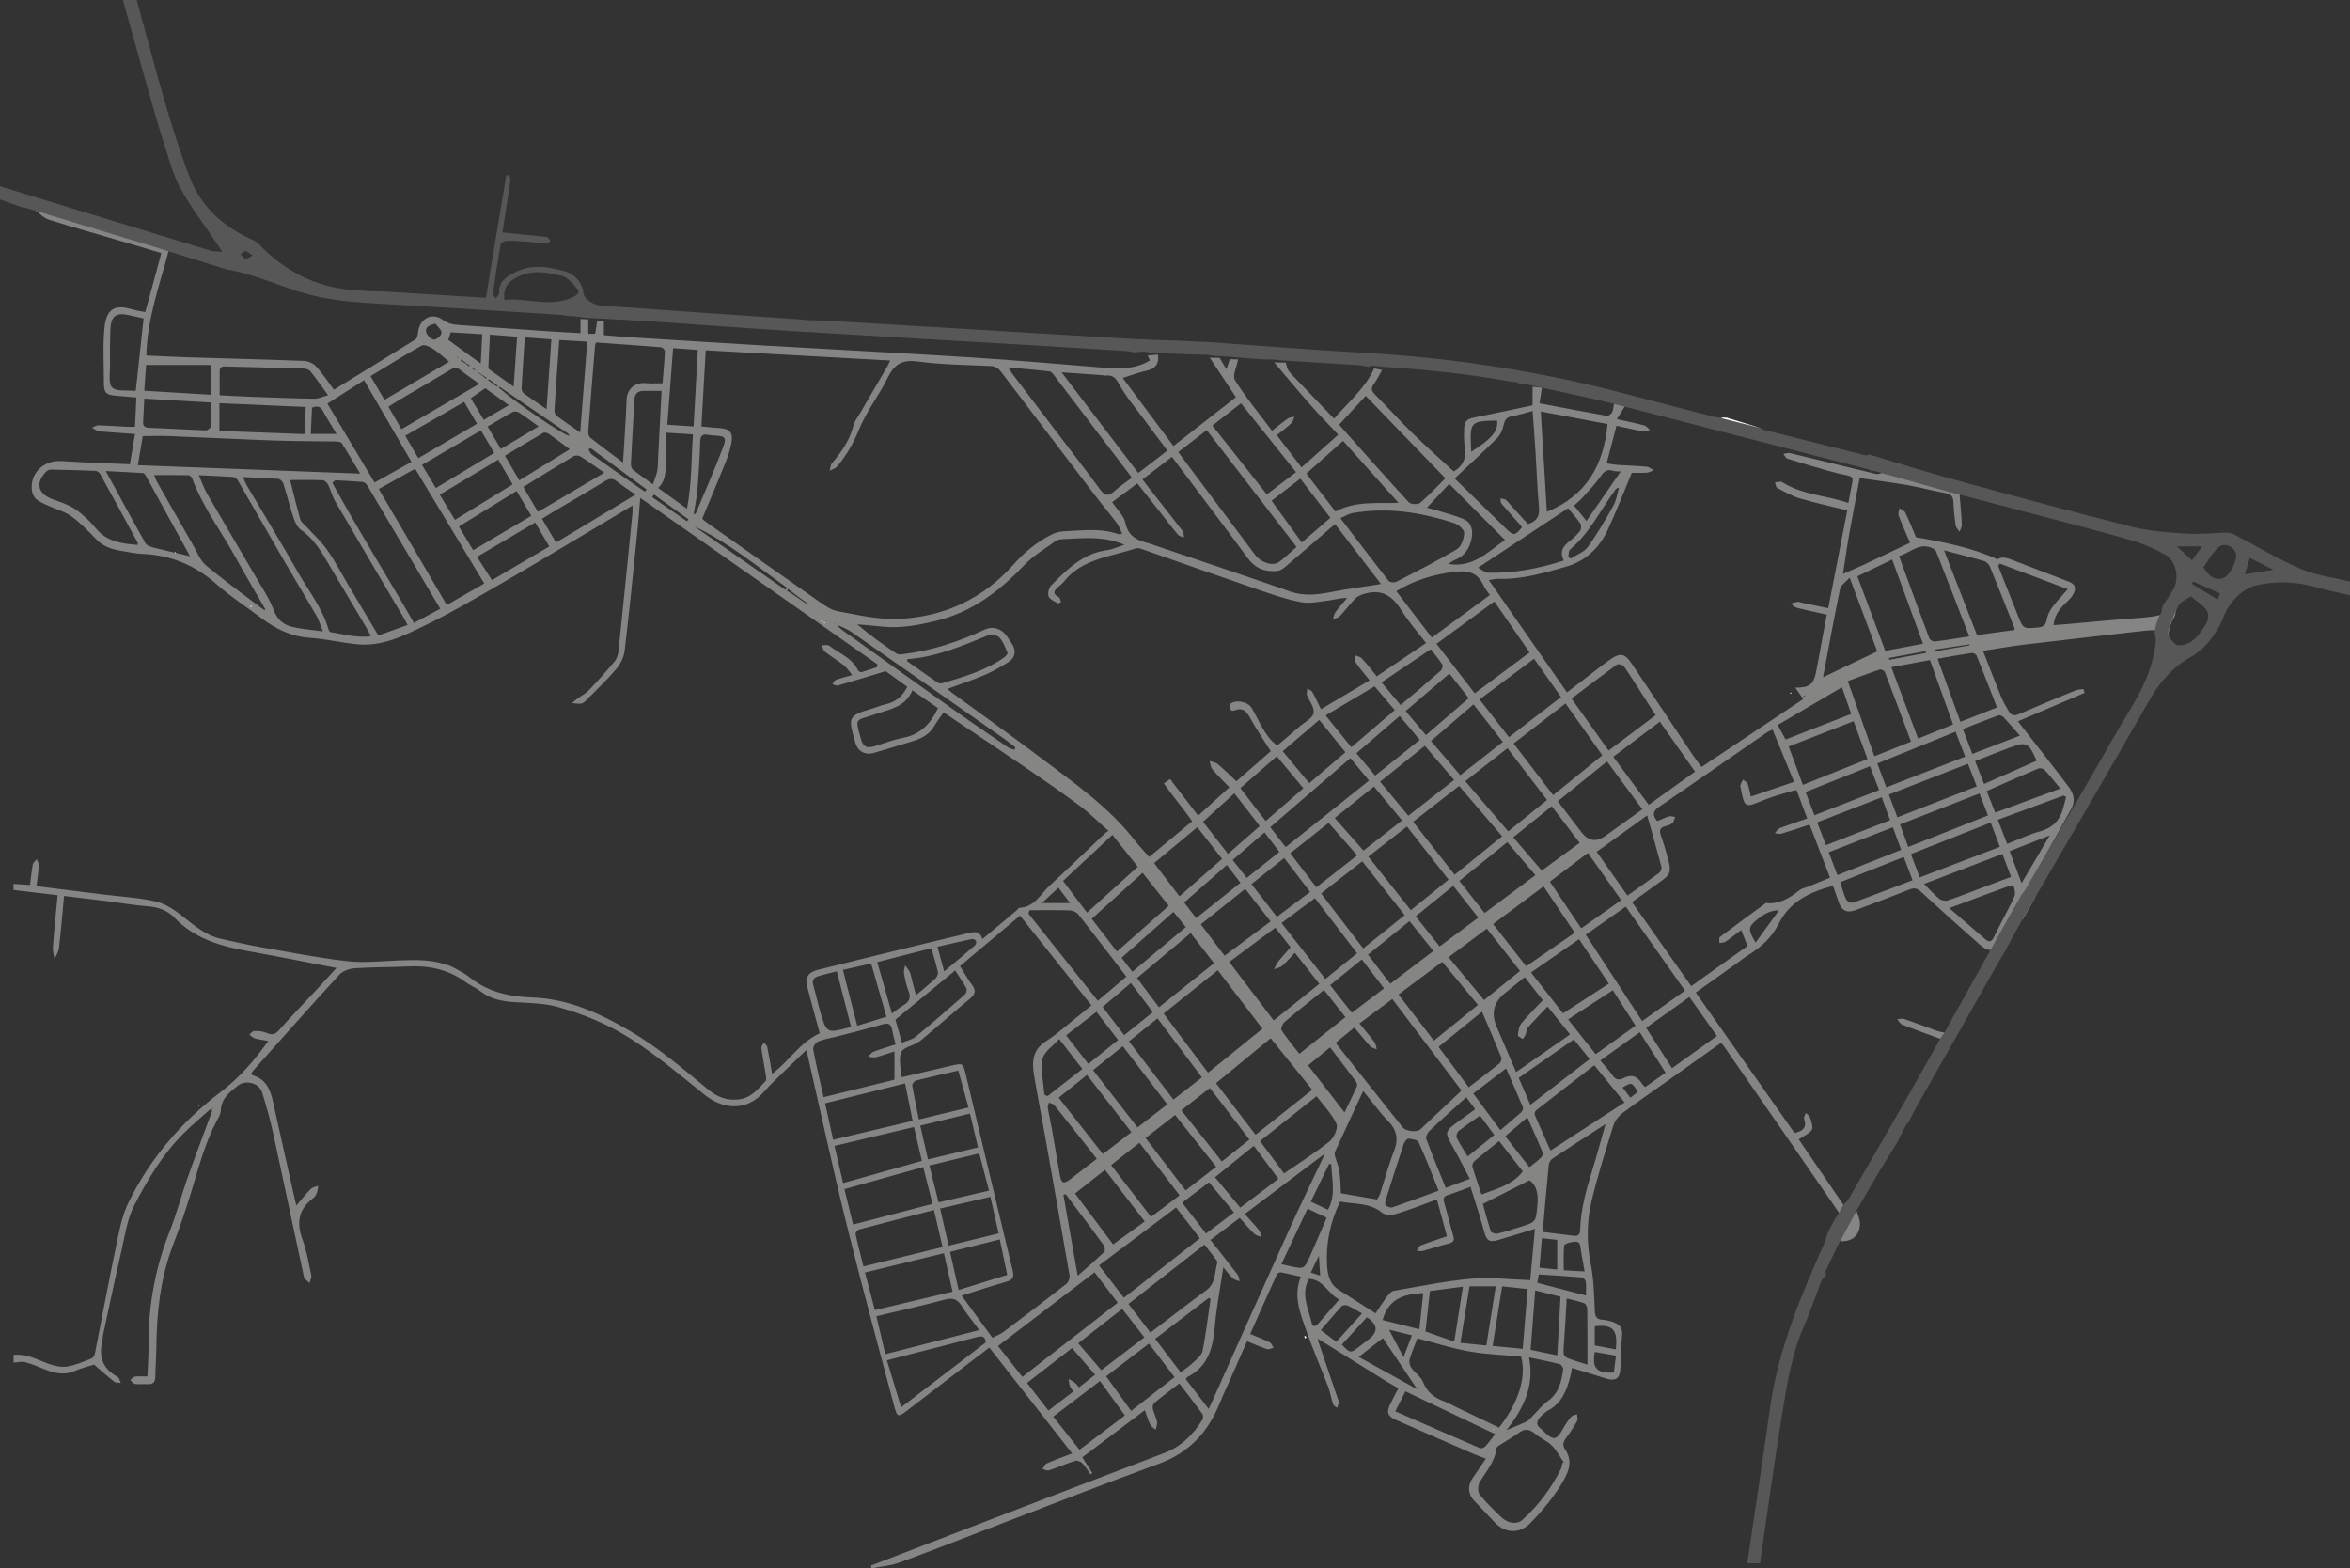 <?xml version="1.0" encoding="UTF-8"?>
<svg id="Camada_1" data-name="Camada 1" xmlns="http://www.w3.org/2000/svg" viewBox="0 0 1147.5 765.74">
  <rect x="0" y="0" width="1147.5" height="765.74" fill="#333333" stroke="none"/>
  <defs>
    <style>
      .cls-1 {
        fill: #fefefe;
      }

      .cls-1, .cls-2, .cls-3, .cls-4, .cls-5 {
        stroke-width: 0px;
      }

      .cls-2 {
        fill: #fff;
      }

      .cls-3 {
        fill: #fbfcfb;
      }

      .cls-4 {
        fill: #575757;
      }

      .cls-5 {
        fill: #858584;
      }
    </style>
  </defs>
  <path class="cls-5" d="m6.64,431.58c2.59.17,5.18.34,8.04.53.42-3.35.71-6.7,1.32-9.98.18-.95,1.29-1.73,1.98-2.58.35,1.05,1.07,2.12,1,3.14-.23,3.31-.74,6.6-1.15,10,11.29,1.41,22.17,2.77,33.06,4.12,8.42,1.05,16.99,1.46,25.22,3.36,4.63,1.07,9.07,4.09,12.91,7.11,5.82,4.56,11.32,9.43,18.8,11.08,5.97,1.32,11.93,2.75,17.95,3.81,14.5,2.55,28.96,5.45,43.57,7.13,8.48.97,17.2-.04,25.8-.37,7.13-.28,14.22-.42,21.15,1.57,1.77.51,3.58,1.06,5.2,1.93,2.75,1.47,5.56,2.94,7.98,4.87,8.91,7.09,19.23,9.36,30.31,9.73,17.61.6,33.11,7.71,47.96,16.41,13.73,8.05,25.78,18.4,38,28.51,4.51,3.74,9.72,5.83,15.92,4.72,5.57-.99,8.64-5.16,12.15-8.78.56-.57.25-2.15.08-3.22-.67-4.31-1.53-8.6-2.11-12.92-.11-.82.76-1.78,1.17-2.67.59.7,1.55,1.33,1.71,2.12.88,4.25,1.56,8.55,2.37,13.15,8.33-6.26,13.63-15.45,23.25-19.82-1.98-7.35-4.03-14.76-5.98-22.2-1.31-5.02.13-7.54,5.2-8.81,16.1-4.02,32.23-7.96,48.35-11.9,8.37-2.04,16.75-4.01,25.12-6.04,2.82-.68,5.51-1.12,6.76,2.93,5.87-4.92,11.31-9.47,16.74-14.02.47-.4.88-1.23,1.34-1.25,7.43-.33,10.35-6.81,14.89-10.97,9.1-8.34,17.95-16.94,26.91-25.42.36-.34.82-.58,1.66-1.16-4.81-4.25-9.02-8.48-13.76-12.03-8.37-6.28-16.98-12.24-25.62-18.14-12.16-8.32-24.43-16.46-36.66-24.68-1.34-.9-2.68-1.81-4.45-3.01-1.53,2.21-3.15,4.22-4.41,6.44-2.26,3.97-5.84,6.1-9.96,7.41-6.54,2.09-13.14,3.99-19.72,5.94-4.12,1.23-7.8-.68-8.98-4.84-3.5-12.31-4.22-13.22,8.54-16.9,1.92-.55,3.75-1.46,5.69-1.86,4.97-1.03,8.64-3.66,11.08-8.68-3.71-2.7-7.6-5.51-10.51-7.62-8.39,2.54-15.93,4.87-23.52,7.05-.71.2-1.69-.51-2.54-.79.57-.69,1-1.74,1.73-2.01,2.31-.86,4.73-1.43,7.96-2.35-1.58-1.89-2.58-3.58-4.01-4.71-3.04-2.39-6.37-4.4-9.42-6.78-.77-.6-.91-2-1.35-3.03,1.19.03,2.76-.43,3.52.16,4.85,3.78,11.16,5.88,14.05,11.98.24.5,1.25,1.09,1.72.96,2.55-.7,5.05-1.61,7.57-2.45.08-.46.16-.92.24-1.39-38.27-26.85-76.54-53.7-115.81-81.26-.55,6.46-.93,11.72-1.47,16.96-1.97,19.22-3.86,38.45-6.15,57.63-.37,3.13-2.03,6.52-4.09,8.95-4.57,5.4-9.75,10.28-14.73,15.33-.68.69-1.6,1.47-2.49,1.58-1.44.18-2.94-.16-4.41-.28,1.01-.82,1.99-1.67,3.04-2.44,1.71-1.25,3.71-2.21,5.13-3.71,4.37-4.61,8.64-9.33,12.69-14.22,1.11-1.35,1.68-3.41,1.87-5.22,2.34-22.44,4.57-44.9,6.82-67.35.09-.93.01-1.88.01-3.5-7.14,4.28-13.73,8.25-20.34,12.18-14.81,8.8-29.56,17.71-44.49,26.32-11.88,6.86-23.74,13.85-36.07,19.84-10.47,5.08-21.16,10.62-33.43,9.42-7.82-.76-15.55-2.63-23.37-3.17-9.18-.63-16.73-4.47-23.82-9.82-7.17-5.42-14.81-10.3-21.49-16.25-10.33-9.21-22.05-14.21-35.81-14.87-3.97-.19-7.94-.95-11.86-1.68-4.2-.79-8.07-2.22-11.2-5.49-3.79-3.96-7.67-7.96-12.07-11.19-3.11-2.28-7.15-3.28-10.74-4.93-2.13-.98-4.39-1.86-6.23-3.26-1.14-.86-2.05-2.54-2.29-3.98-1.43-8.49,5.45-15.38,14.18-14.83,11.07.71,22.16,1.05,33.58,1.56.84-4.94,1.63-9.57,2.51-14.78-5.72-.41-11.26-.81-16.8-1.21-.37-.03-.81.09-1.11-.07-1.06-.54-2.08-1.18-3.12-1.78,1.04-.42,2.09-1.21,3.13-1.18,4.62.12,9.22.48,13.84.72,1.22.06,2.45,0,4.06,0,.22-4.73.43-9.27.66-14.3-3.59-.31-6.89-.62-10.2-.89-4.51-.36-5.66-1.54-5.65-6.01,0-8.97-.59-18.01.25-26.9.79-8.38,4.13-11.85,12.49-9.5,1.2.34,2.41.64,3.63.91,1.09.24,2.2.39,3.81.68,1.33-4.83,2.65-9.58,3.95-14.33,1.28-4.68,2.53-9.36,3.91-14.48-6.71-2-13.23-3.96-19.76-5.88-11.73-3.45-23.51-6.74-35.16-10.44-2.49-.79-4.51-3.04-6.75-4.62,1.21.27,2.44.46,3.61.81,20.58,6.24,41.14,12.49,61.72,18.75-4.47,16.87-10.56,33.41-10.98,51.39,6.66.3,12.99.65,19.33.85,19.21.6,38.42,1.05,57.62,1.8,2.07.08,4.63,1.23,6.02,2.75,3.16,3.46,5.73,7.45,8.62,11.32,13.23-8.13,26.52-16.25,39.72-24.5.79-.49,1.24-2.01,1.31-3.08.42-6.83,6.63-10.56,12.05-6.58,3.06,2.24,6.07,2.41,9.34,2.65,13.56.98,27.12,1.94,40.69,2.86,5.65.39,11.31.67,17.31,1.02v-6.91c1.26.06,2.52.13,3.78.19v7.04h3.38c.35-2.29.66-4.36.98-6.43,1.09.08,2.17.16,3.26.24v6.86c4.45.36,8.78.77,13.11,1.04,21.54,1.35,43.07,2.73,64.62,3.98,33.87,1.97,67.76,3.68,101.61,5.83,21.41,1.36,42.78,3.25,64.16,5,8,.66,15.87.91,23.15-3.51-.38-.87-.73-1.65-1.08-2.44,1.67-.14,3.34-.27,5.01-.41.61,4.45-1.21,6.95-5.72,7.9-3.57.75-7.02,2.1-11.5,3.49,8.29,11.12,16.43,22.04,24.77,33.23,10.32-8.06,20.3-15.86,30.49-23.82-4.4-6.66-8.58-12.98-12.75-19.3,1.59.02,3.18.04,4.77.06,1.01,1.69,2.01,3.37,3.36,5.63.74-2.22,1.2-3.61,1.66-4.99l4.03.17c-.61,3.43-2.9,7.91-1.53,10.1,5.37,8.57,11.89,16.42,18.1,24.69,3.04-2.37,5.32-4.28,7.77-5.97.85-.59,2.11-.6,3.18-.87-.49,1.08-.71,2.44-1.51,3.19-2.16,2.02-4.57,3.77-7.09,5.81,4.08,5.33,7.98,10.43,12.05,15.76,6.07-5.41,11.82-10.53,17.94-15.98-4.61-4.91-9.16-9.5-13.42-14.35-6.06-6.88-11.92-13.95-17.86-20.93,1.88.03,3.77.06,5.65.09.42,1.31.58,2.8,1.33,3.88,1.2,1.71,2.79,3.16,4.25,4.68,5.9,6.18,11.81,12.34,17.99,18.8,7.03-8.08,15.17-14.78,19.59-24.52,1.29.26,2.58.51,3.87.77-1.29,2.24-2.39,4.63-3.93,6.7-1.56,2.1-1.43,3.42.49,5.32,6.19,6.13,12,12.66,18.23,18.76,6.48,6.34,13.28,12.36,20.21,18.76,3.55-2.02,6.27-5.52,5.42-11.2-.44-2.93-.44-5.96-.38-8.93.09-4.57,1.12-5.45,5.56-6.33,9.24-1.84,18.46-3.85,27.89-5.84v-9.1c1.52.17,3.05.34,4.57.52-.38,2.44-.77,4.89-1.19,7.59,11.36,2.15,22.09,4.23,32.86,6.13.77.14,2.18-.86,2.58-1.67.63-1.28.64-2.86.92-4.31l5.33,1.32c-1.19,1.9-2.38,3.8-3.92,6.24,5.13,1.16,9.26,1.99,13.32,3.1,1.08.3,1.93,1.46,2.88,2.22-1.19.23-2.44.82-3.55.63-4.24-.74-8.43-1.74-12.84-2.68-1.66,6.36-3.19,12.2-4.8,18.34,2,.31,3.45.64,4.91.74,4.86.32,9.73.45,14.57.9,1.23.11,2.37,1.14,3.55,1.74-1.16.41-2.3,1.11-3.48,1.19-2.72.18-5.46.06-7.24.06-4.06,9.68-7.65,19.07-11.91,28.14-4.08,8.69-10.84,15.03-20.19,17.69-10.78,3.06-21.59,6.3-33.02,5.93-1.37-.04-2.75.35-4.72.62,12.95,18.61,25.48,36.61,38.17,54.84,3.67-2.83,7.11-5.49,10.57-8.13,3.47-2.65,6.9-5.37,10.47-7.89,5.04-3.56,7.26-3.01,10.69,2.15,9.96,14.95,19.94,29.89,29.94,44.81,1.23,1.83,2.6,3.57,4.02,5.49,16.82-11.23,33.34-22.26,49.7-33.18-1.55-2.18-2.56-3.62-3.94-5.57,6.88.06,8.94-1.59,10.11-7.31.67-3.3,1.27-6.61,1.88-9.92,1.13-6.08,2.24-12.16,3.4-18.43-5.22-1.17-9.98-2.14-14.67-3.35-1.11-.29-2.02-1.37-3.02-2.08,1.19-.29,2.37-.66,3.57-.82.58-.08,1.2.27,1.81.4,4.23.89,8.46,1.77,13.04,2.73,3.14-16.15,6.2-31.85,9.3-47.78-8.16-2.02-15.72-3.63-23.11-5.83-3.89-1.16-7.51-3.25-11.14-5.14-.65-.34-.73-1.77-1.07-2.69.99-.14,1.98-.37,2.97-.37.43,0,.87.44,1.3.7,9.66,5.79,20.93,6.07,31.59,9.7.72-3.8,1.3-7.09,1.97-10.37.4-1.96-.5-2.64-2.29-3-3.18-.65-6.34-1.41-9.45-2.3-6.7-1.91-13.38-3.87-20.02-5.97-.81-.26-1.32-1.5-1.96-2.29,1.08-.15,2.24-.65,3.23-.41,14.03,3.36,28.03,6.85,42.07,10.2.97.23,2.15-.38,3.23-.61.25.16.49.33.74.49.74.09,1.48.19,2.23.28,11.52,3.24,23.03,6.47,34.55,9.71.39,4.96.87,9.91,1.11,14.87.05,1.13-.72,2.31-1.12,3.46-.66-1.04-1.74-2.01-1.9-3.12-.55-3.7-.93-7.43-1.07-11.17-.1-2.62-.92-4.02-3.72-4.53-6.26-1.14-12.42-2.83-18.68-3.92-7.69-1.34-15.45-2.31-23.42-3.47-1.82,9.78-3.6,18.95-5.22,28.14-1.1,6.22-1.96,12.48-2.93,18.73-.13.06-.26.13-.4.19.07.01.18.05.21.02.07-.07.1-.18.15-.27,3.41-1.5,6.85-2.92,10.22-4.5,7.43-3.48,14.83-7.03,22.57-10.72-1.96-4.61-3.91-8.89-5.57-13.29-.38-1,.26-2.38.43-3.58.99.73,2.42,1.24,2.88,2.22,1.99,4.14,3.69,8.42,5.21,11.99,13.88,2.4,27.02,4.99,39.85,10.78,1.7-1.55,4.52-.71,7.17.29,9.19,3.46,18.31,7.12,27.51,10.57,2.43.91,3.64,2.41,2.83,4.78-.55,1.6-1.69,3.16-2.94,4.34-3.47,3.26-6.78,6.53-7.25,12.12,2.19-.16,4.15-.28,6.11-.45,10.8-.94,21.59-2.02,32.4-2.8,7.35-.53,14.66-.96,21.33-4.54-.3,1.31-.3,2.8-.96,3.88-1.73,2.83-2.5,5.91-2.99,9.11-3.67-3.25-8.01-2.86-12.41-2.35-19.34,2.24-38.7,4.39-58.03,6.7-6.51.78-12.98,1.94-19.95,3,3.09,7.86,5.88,15.18,8.85,22.43,1.03,2.5,2.43,4.87,3.81,7.21,1.21,2.06,2.82,2.18,5.06,1.2,9.04-3.94,18.15-7.69,27.28-11.43,1.24-.51,2.68-.51,4.03-.75.19.63.39,1.26.58,1.89-10.81,4.61-21.63,9.22-32.55,13.88,8.45,10.86,16.64,21.23,24.61,31.76,2.45,3.24,3.77,6.84,1.4,11.05-7.34,13.03-14.47,26.16-21.69,39.26-.68,1.23-1.37,2.44-2.37,4.23h6.41c-1.97,3.46-3.95,6.92-5.92,10.38-.64-1.82-1.27-3.63-2.24-6.4-3.16,6.16-5.86,11.44-8.56,16.72-2.74,5.37-5.71,6.05-10.27,2.03-9.64-8.51-19.22-17.08-28.69-25.79-1.82-1.67-3.19-2.11-5.54-1.17-8.69,3.48-17.47,6.73-26.22,10.05-4.35,1.65-6.95.46-8.45-3.83-.93-2.67-1.85-5.36-2.74-7.96-11.32,2.99-21.11,7.58-26.56,18.54-3.31,6.65-8.69,11.48-14.96,15.36-1.59.98-3.05,2.17-4.58,3.26-6.88,4.91-13.76,9.82-20.92,14.93,16.26,23.14,32.29,45.96,48.2,68.61,4.31-.96,6.11-2.9,4.67-6.99-.26-.75.53-1.86.84-2.81.7.72,1.75,1.32,2.04,2.18,2.02,5.95,1.84,6.31-3.47,9.43-.64.38-1.25.8-2.01,1.28,7.84,11.5,15.62,22.91,23.15,33.94,2.12-.15,3.67-.27,5.22-.38-.95,1.72-1.87,3.45-2.85,5.15-.41.71-1.05,1.3-1.43,2.03-1.22,2.32-2.38,4.67-3.56,7.01-1.98-2.59-2.36-5.25-.99-8.34.5-1.12.48-3.06-.18-4.02-18.73-27.25-37.58-54.43-56.42-81.61-.2-.28-.57-.44-1.06-.8-8.71,6.2-17.44,12.42-26.17,18.63-7.33,5.21-14.77,10.27-21.93,15.7-1.91,1.45-3.62,3.8-4.33,6.07-3.74,12.02-7.57,24.04-10.51,36.27-2.45,10.21-2.61,20.61-.52,31.14,1.5,7.53,1.67,15.35,2.01,23.05.13,2.88.98,4.06,3.74,4.25,1.48.1,2.99.4,4.41.85,3.15,1,5.55,2.45,5.17,6.56-.53,5.68-.45,11.42-.88,17.11-.32,4.19-2.54,5.51-6.64,4.26-5.58-1.7-11.14-3.45-16.95-5.26-.36,1.82-.56,3.27-.93,4.66-1.75,6.49-4.15,12.54-10.55,16.01-1.3.7-2.47,1.73-3.53,2.77-2.11,2.09-3.06,4.28.03,6.4.3.21.53.53.8.79,4.96,4.82,6.44,5.01,9.71-.81,1.16-2.06,2.46-4.08,3.97-5.89.62-.74,1.95-.9,2.96-1.32.05,1.1.54,2.44.08,3.25-1.66,2.93-3.51,5.76-5.52,8.46-1.37,1.84-1.71,3.49-.41,5.43,3.43,5.12,2.36,9.72-.58,14.92-4.43,7.82-10.05,14.53-16.19,20.93-5.14,5.36-12.31,5.38-17.4,0-3.42-3.62-6.83-7.26-10.28-10.86-2.82-2.94-3.25-7.04-.95-10.51,2.13-3.21,4.33-6.38,6.75-9.95-2.2-.83-4.14-1.48-6.01-2.29-12.59-5.48-25.16-10.98-37.73-16.51-4.27-1.88-4.96-3.77-2.94-7.9,1.2-2.45,2.49-4.85,3.95-7.68-2.28-1.31-4.44-2.47-6.51-3.75-10.59-6.57-21.16-13.17-31.74-19.76-.35-.22-.7-.45-1.04-.68.08.51.16,1.01.24,1.52,3.17,9.3,6.34,18.6,9.5,27.91.2.59.55,1.23.47,1.79-.12.88-.56,1.71-.86,2.56-.68-.58-1.72-1.04-1.96-1.77-.94-2.84-1.38-5.85-2.44-8.63-3.49-9.19-7.47-18.2-10.69-27.48-2.87-8.28-6.46-16.67-2.6-26.15-3.4-.76-6.63-1.57-9.9-2.14-.57-.1-1.64.62-1.92,1.22-4.32,9.52-8.54,19.08-12.9,28.87,3.48,1.46,6.62,2.64,9.6,4.14.83.42,1.2,1.76,1.78,2.68-1.08.21-2.3.86-3.21.56-3.19-1.05-6.26-2.43-9.72-3.82-2.34,5.3-4.64,10.53-6.95,15.76-2.17,4.91-4.47,9.76-6.48,14.72-5.67,13.97-14.92,23.96-29.47,29.29-25.9,9.47-51.57,19.55-77.33,29.4-16.55,6.33-33.02,12.85-49.65,18.95-4.27,1.56-9,1.85-13.52,2.72l-.29-1.29c13.1-5.05,26.19-10.11,39.3-15.14,34.59-13.27,69.18-26.57,103.8-39.77,8.33-3.17,14.27-8.92,18.78-16.34.44-.72.44-2.23-.03-2.88-3.58-4.92-7.34-9.72-11.24-14.82-4.26,3.28-8.34,6.32-12.27,9.55-.6.5-.87,1.93-.67,2.78.53,2.17,1.63,4.21,2.06,6.39.24,1.21-.42,2.6-.67,3.91-.91-.84-2.14-1.52-2.65-2.55-1.04-2.11-1.68-4.42-2.63-7.03-10.2,7.69-20.24,15.27-30.54,23.04,1.68,2.62,3.29,5.13,4.91,7.65-.31.21-.63.42-.94.62-1.31-1.85-2.45-3.87-4.02-5.47-.77-.79-2.53-1.38-3.53-1.07-4.27,1.36-8.4,3.19-12.65,4.62-.88.29-2.1-.41-3.16-.65.62-.92,1.04-2.29,1.9-2.67,3.87-1.71,7.86-3.14,12.52-4.95-13.55-17.32-26.85-34.34-40.41-51.67-4.4,3.35-8.56,6.49-12.7,9.66-9.12,6.99-18.22,14-27.34,20.99-4.51,3.46-4.98,3.42-6.47-2.22-7.86-29.65-15.94-59.24-23.3-89.01-6.73-27.23-12.62-54.67-18.89-82.02-.16-.69-.39-1.37-.76-2.61-3.36,3.23-6.4,6.11-9.39,9.04-3.83,3.77-7.84,7.39-11.36,11.42-8.59,9.84-20.33,8.16-28.77,1.36-11.66-9.39-23.07-19.05-35.74-27.17-11.28-7.24-23.45-12.3-36.19-15.81-6.64-1.83-13.83-1.85-20.79-2.3-6.09-.4-11.81-1.4-16.78-5.3-2.24-1.76-5.01-2.84-7.32-4.53-8.34-6.11-17.71-8.12-27.88-7.61-8.73.44-17.49.28-26.2.88-2.62.18-5.86,1.32-7.56,3.18-14.17,15.44-28.05,31.15-42.01,46.79-.4.45-.66,1.01-.95,1.47.2.34.28.69.44.74,6.62,1.81,8.84,6.92,10.16,12.97,3.67,16.79,7.5,33.54,11.36,50.73,2.31-2.69,4.59-5.57,7.14-8.18.84-.85,2.39-1,3.62-1.47-.27,1.3-.34,2.69-.86,3.89-.43.99-1.27,1.9-2.14,2.57-6.86,5.33-7.61,11.83-4.73,19.7,2.04,5.59,3.04,11.57,4.27,17.42.25,1.2-.5,2.61-.78,3.92-.96-1.02-2.53-1.91-2.78-3.08-5.09-23.39-9.94-46.83-15.04-70.22-1.46-6.69-3.38-13.3-5.39-19.85-1.41-4.58-8.01-6.24-11.75-3.3-4.14,3.26-8.28,6.35-8.43,12.42-.04,1.73-1.28,3.48-2.14,5.14-5.74,11.04-8.81,23.01-12.4,34.82-2.61,8.58-5.55,17.08-8.76,25.46-6.21,16.22-7.99,33.09-8.15,50.27-.04,4.73-.46,9.47-.51,14.2-.03,2.86-1.41,3.68-4,3.51-1.99-.13-4.03.15-5.98-.14-.82-.12-1.48-1.26-2.21-1.93.72-.57,1.38-1.52,2.16-1.63,1.83-.24,3.72-.08,6.18-.08.21-5.47.61-10.76.58-16.05-.1-19.06,3.37-37.38,10.41-55.13,3.26-8.21,5.47-16.83,8.4-25.18,3.46-9.86,7.19-19.62,10.8-29.43.49-1.33,1-2.65,1.49-3.98-.32-.24-.64-.48-.96-.72-4.31,3.87-8.79,7.57-12.89,11.65-10.31,10.23-17.71,22.65-24.28,35.35-3.47,6.71-4.52,14.73-6.26,22.26-3.15,13.6-6,27.28-8.95,40.93-.21.97-.09,2.01-.33,2.97-1.97,7.75.23,13.64,7.44,17.56.82.44,1.06,1.93,1.58,2.94-1.09-.17-2.45.02-3.21-.57-3.19-2.5-6.2-5.23-9.87-8.39-2.5.81-6.03,1.62-9.28,3.07-5.03,2.25-9.72,1.24-14.48-.62-3.24-1.26-6.44-2.72-9.79-3.6-1.78-.47-3.83.09-5.76.18,0-1.25,0-2.5,0-3.75,6.02-.71,11.12,2.1,16.48,4.11,2.95,1.1,6.37,2.02,9.38,1.6,4.13-.57,8.11-2.4,12.08-3.9.78-.3,1.58-1.45,1.75-2.33,3.42-17.21,6.57-34.48,10.17-51.66,1.58-7.54,2.92-15.44,6.26-22.25,10.53-21.47,25.81-39.31,44.85-53.81,9.02-6.87,16.42-15.13,23.41-25.06-2.55-.46-4.58-.67-6.5-1.24-1.02-.3-1.86-1.24-2.77-1.88.8-.62,1.59-1.74,2.39-1.75,1.92-.03,4.02.08,5.74.84,2.61,1.14,4.33,1.12,6.4-1.24,5.59-6.38,11.53-12.45,17.3-18.67,3.68-3.96,7.32-7.96,10.76-11.7-14.36-2.75-28.53-5.61-42.76-8.14-13.58-2.41-26.39-6-36.44-16.48-3.15-3.29-7.76-5.12-12.81-5.48-6.83-.49-13.61-1.72-20.42-2.58-6.75-.85-13.52-1.63-20.62-2.48-.82,8.73-1.49,17.04-2.46,25.31-.23,1.94-1.43,3.77-2.18,5.66-.29-2.05-.95-4.14-.8-6.16.62-8.3,1.49-16.58,2.3-25.16-7.45-.89-14.48-1.73-21.51-2.57,0-1,0-2,0-3Zm227.31-249.57c-.22-.13-.45-.26-.67-.39.17.18.35.36.52.54.27.23.54.46.81.69.46.3.93.6,1.39.9.42.4.85.79,1.27,1.19.12-.16.25-.31.37-.47-.49-.31-.97-.63-1.46-.94-.46-.29-.91-.57-1.37-.85-.28-.22-.57-.45-.85-.67Zm-3-2.25c-.23-.12-.47-.25-.7-.37.15.21.31.41.46.62.29.21.57.43.86.64.23.12.47.25.7.37-.15-.21-.31-.41-.46-.62-.29-.21-.57-.43-.86-.64Zm-7.6-5.14c.22.13.45.26.67.39-.17-.19-.34-.37-.51-.56-.22-.13-.45-.27-.67-.4.17.19.34.38.51.57Zm169.59,119.02c-.44-.32-.88-.65-1.33-.97-.7-.52-1.4-1.03-2.1-1.54l-1.75-1.31c-.99-.75-1.97-1.49-2.96-2.24-.18.28-.37.57-.55.85.99.63,1.99,1.26,2.99,1.89l1.79,1.24c.75.5,1.5,1.01,2.25,1.51.44.33.88.66,1.32.99.38.23.76.46,1.15.67,0,0,.19-.26.18-.28-.32-.29-.66-.55-.99-.83Zm-151.45-106.45c-.43-.34-.87-.67-1.3-1.01l-1.52-1.01c-.11.16-.22.31-.33.47.48.34.96.69,1.44,1.03.44.33.88.66,1.31.99.52.36,1.04.73,1.56,1.09.12-.16.25-.33.37-.49-.51-.36-1.03-.72-1.54-1.08Zm-15.16-10.31c.47.29.93.59,1.4.88.42.39.84.79,1.26,1.18.12-.16.25-.31.37-.47-.48-.31-.96-.63-1.44-.94-.44-.33-.87-.67-1.31-1-.48-.34-.97-.69-1.45-1.03-.1.17-.2.33-.31.5.5.29.99.59,1.49.88Zm19.19,13.07c-.54-.38-1.08-.76-1.62-1.14-.12.16-.24.32-.36.48.49.39.97.77,1.46,1.16,7.05,6.27,31.1,22.65,33.14,22.35-.33-.47-.52-.95-.86-1.18-10.57-7.24-21.16-14.45-31.75-21.67Zm164.11,115.5c-.29-.09-.58-.17-.87-.26.16.22.32.43.48.65.74.65,1.44,1.38,2.24,1.95,18.06,12.94,36.11,25.91,54.23,38.78,8.85,6.29,17.84,12.4,26.8,18.53.8.55,1.91.65,2.88.96.13-.39.26-.77.39-1.16-1.66-1.29-3.27-2.65-4.99-3.86-25.05-17.56-50.1-35.11-75.2-52.6-1.81-1.26-3.96-2.01-5.96-2.99Zm-317.62-34.08c.17.14.34.27.51.41l-.09-.84c-7.11-12.97-14.21-25.93-21.35-38.88-.26-.47-.83-1.04-1.28-1.07-5.85-.37-11.71-.66-18.15-.99,6.71,12.28,12.97,23.87,19.45,35.34.62,1.1,2.56,1.69,4,2.06,5.61,1.43,11.27,2.68,16.91,3.99Zm36.68,26.3l.78.31c-.04-.29-.08-.57-.12-.86-4.71-8.2-9.55-16.34-14.11-24.62-7.13-12.95-16.2-24.85-21.38-38.87-.25-.68-1.15-1.58-1.76-1.59-5.5-.12-11-.07-16.8-.07.51,1.24.82,2.31,1.36,3.25,5.83,10.29,11.66,20.57,17.55,30.82,1.98,3.45,3.49,7.6,6.38,10.02,9.06,7.57,18.69,14.46,28.1,21.62Zm517.4,266.24c-12.69,9.57-25.38,19.14-38.28,28.87,2.63,2.95,4.88,5.29,6.89,7.82.72.91.88,2.26,1.3,3.41-1.2-.51-2.67-.73-3.53-1.57-2.46-2.41-4.68-5.08-7.12-7.79-4.82,3.65-9.35,7.08-14.27,10.8,4.58,5.83,8.99,11.36,13.27,16.98.63.82.68,2.09.99,3.15-1.1-.42-2.43-.58-3.26-1.32-1.45-1.29-2.6-2.93-4.74-5.43-1.53,10.3-3.34,19.45-4.13,28.68-.89,10.41-3.14,19.67-13.4,24.86-.3.15-.48.55-.84.97,3.61,4.7,7.22,9.4,11.21,14.59.95-2.05,1.64-3.46,2.28-4.89,12.22-27.29,24.37-54.61,36.69-81.85,5.59-12.37,11.55-24.57,17.34-36.85.14-.17.28-.33.41-.5-.28.03-.56.06-.83.08Zm-74.75-183.47c.5.28.76.97,1.14,1.46,4.16,5.41,8.32,10.82,12.58,16.37,5.25-4.77,10.18-9.26,15.23-13.84-3.03-3.17-5.82-5.87-8.3-8.82-.84-1.01-.91-2.67-1.33-4.03,1.33.48,2.93.64,3.95,1.49,3.11,2.61,6,5.48,9.13,8.4,5.63-4.92,11.44-10,16.78-14.67-3.38-5.37-6.76-10.26-9.62-15.44-1.87-3.38-3.48-6.29-8.05-4.48-.53.21-1.66.18-1.77-.06-.39-.91-.99-2.42-.59-2.86,2.41-2.64,8.82-1.41,10.66,1.65,3.81,6.33,6.19,13.65,12.38,18.33.36-.19.6-.28.79-.43,3.52-2.99,7.05-5.98,10.54-9,2.36-2.04,6.09-3.85,6.59-6.29.53-2.59-2.03-5.81-3.24-8.75-.05-.12-.15-.23-.14-.34.08-.98.17-1.96.26-2.93.84.53,2.02.87,2.46,1.64,1.53,2.68,2.79,5.51,4.25,8.46,7.98-4.74,15.68-9.31,23.77-14.12-2.42-3.02-4.72-5.63-6.67-8.47-.66-.97-.45-2.53-.64-3.82,1.21.54,2.73.78,3.56,1.67,2.5,2.7,4.73,5.65,7.21,8.68,8.27-5.58,16.09-10.86,24.08-16.25-4.28-5.61-8.58-10.39-11.89-15.79-4.19-6.85-9.33-10.66-17.57-8.42-1.67.45-3.59,1.02-4.75,2.17-2.83,2.8-5.2,6.06-7.95,8.96-.75.8-2.17.97-3.28,1.43.38-1.16.5-2.5,1.18-3.43,1.78-2.41,3.8-4.64,5.73-6.94-3.42-.02-6.28.9-9.21,1.26-4.43.54-9.07,1.58-13.33.79-6.95-1.29-13.74-3.66-20.46-5.96-18.77-6.43-37.47-13.07-56.21-19.59-1.26-.44-2.83-1.09-3.94-.72-12.46,4.18-26.51,5.01-35.49,16.62-.6.78-1.47,1.35-2.22,2-2.09,1.81-3.53,3.5.15,5.24.59.28.67,1.62.98,2.47-.55.18-1.3.68-1.62.48-1.62-1.01-3.91-1.91-4.46-3.4-.54-1.46.15-4.17,1.3-5.33,7.73-7.77,15.43-15.66,27.21-17.19,2.8-.36,5.47-1.68,8.49-2.66-10.2-4.5-20.35-3.12-30.41-2.72-1.19.05-2.54.46-3.49,1.15-5.11,3.74-10.72,7.04-15.03,11.58-12.11,12.75-25.61,22.94-43.04,27.17-8.65,2.1-17.3,3.76-26.26,2.79-4.06-.44-8.13-.74-12.19-1.11,6.23,5.37,12.64,9.9,19.14,14.28.77.52,2.1.41,3.13.29,14.02-1.68,27.24-6.06,39.97-11.99,3.22-1.5,6.25-.91,8.77,1.01,1.81,1.38,2.95,3.67,4.33,5.6,2.53,3.53,1.91,7.19-1.86,9.47-3.62,2.19-7.28,4.4-11.16,6.04-5.91,2.5-12.02,4.52-18.37,6.86,1.06.84,1.89,1.54,2.76,2.18,14.07,10.29,28.27,20.39,42.18,30.89,16.63,12.54,33.89,24.41,46.86,41.14,2.05,2.64,4.4,5.06,6.81,7.81,7.08-5.87,13.95-11.58,20.97-17.4-.95-1.34-1.7-2.47-2.52-3.54-3.78-4.97-7.65-9.88-11.3-14.94m-20.33-121.89c-1.03-2.07-1.6-3.88-2.68-5.31-3.51-4.66-7.29-9.12-10.83-13.76-15.14-19.85-30.24-39.73-45.32-59.63-1.4-1.85-2.73-3.13-5.41-3.24-11.97-.5-24.01-.65-35.85-2.22-7.69-1.02-11.35,1.65-14.53,8.15-4.15,8.5-10.22,16.13-13.78,24.82-2.8,6.85-6.2,12.96-10.95,18.44-.81.93-2.3,1.28-3.47,1.9.33-1.19.33-2.67,1.05-3.54,4.59-5.49,8.69-11.16,10.47-18.31.58-2.34,2.26-4.42,3.51-6.57,4.39-7.55,8.82-15.08,13.21-22.63.45-.78.76-1.64,1.25-2.72-30.17-1.67-59.9-3.32-90.03-4.99-.72,12.56-1.42,24.81-2.12,37.16,1.99.22,3.46.4,4.94.53,1.49.13,2.99.17,4.48.32,4.27.44,5.99,2.18,5.37,6.34-.51,3.39-1.57,6.77-2.84,9.97-3.73,9.36-7.7,18.63-11.55,27.9.61.56.94.94,1.34,1.23,18.25,12.87,36.47,25.79,54.79,38.56,3.11,2.17,6.45,4.72,10,5.38,9.89,1.84,20.02,4.23,29.92,3.77,22.04-1.03,41.09-9.81,55.94-26.55,5.2-5.86,11.11-10.75,18.04-14.36,1.92-1,4.18-1.77,6.32-1.86,8.93-.35,17.94-1.76,26.7,1.35.31.11.71-.04,2.03-.14Zm-78.38,371.99c5.09,6.97,9.91,13.57,14.99,20.53,1.79-.92,3.82-1.63,5.46-2.86,10.29-7.71,20.53-15.5,30.65-23.42,1-.78,1.8-2.76,1.59-4-3.98-23.21-8.1-46.4-12.23-69.58-1.71-9.57-3.62-19.11-5.19-28.71-1.05-6.41-.53-12.16,5.94-16.26,5.56-3.53,10.47-8.07,15.66-12.18,2.11-1.67,4.19-3.38,6.5-5.25-11.74-14.75-23.21-29.16-34.88-43.83-9.86,8.29-19.48,16.38-29.31,24.64,2.03,3.21,3.71,6.28,5.78,9.05,2.07,2.75,1.83,4.61-.88,6.84-7.9,6.51-15.55,13.31-23.4,19.88-1.58,1.32-3.51,2.35-5.44,3.09-4.59,1.77-5.52,2.84-5.37,7.88.07,2.46.53,4.9.84,7.53,8.24-1.92,16.25-3.78,24.25-5.65,5.54-1.29,5.69-1.33,7.02,4.23,7.68,31.98,15.24,64,22.96,95.97.76,3.16-.11,4.45-3.17,5.31-7.17,2.03-14.24,4.39-21.78,6.76Zm327.31-192.17c9.7,13.76,19.24,27.28,28.93,41.03,9.41-6.71,18.49-13.19,27.48-19.6-1.07-2.7-1.96-4.95-3.1-7.82-2.78,2.12-5.16,4.07-7.7,5.78-.76.52-1.96.38-2.97.55.08-.99-.23-2.5.3-2.9,7.42-5.62,14.96-11.1,22.47-16.6,6.57.74,11.58-2.46,16.43-6.28,1.22-.96,2.99-1.2,4.49-1.81,3.41-1.39,6.81-2.81,10.38-4.29-3.41-8.84-6.63-17.2-9.99-25.91-4.7,1.55-9.15,3.09-13.66,4.43-1,.3-2.22-.12-3.34-.2.81-.85,1.46-2.11,2.45-2.49,4.27-1.66,8.65-3.07,13.4-4.71-1.8-4.78-3.49-9.28-5.21-13.85-.95.17-1.57.21-2.14.39-4.64,1.45-9.39,2.64-13.87,4.47-9.43,3.85-9.37,3.99-11.28-6.1-.07-.37-.31-.79-.2-1.09.36-.94.85-1.83,1.28-2.75.78.62,1.98,1.08,2.27,1.88.76,2.06,1.13,4.26,1.64,6.33,7.09-2.41,13.89-4.71,21.08-7.16-3.53-8.59-6.98-16.96-10.52-25.58-1.48.78-2.28,1.11-2.98,1.59-17.45,12.06-34.84,24.21-52.38,36.14-3.21,2.19-3.37,4.09-.93,7,1.92-.78,3.82-1.71,5.82-2.3.87-.26,1.93.16,2.91.26-.42,1.03-.57,2.34-1.31,3.01-.86.79-2.2,1.18-3.39,1.48-2.75.68-3.11,2.14-2.2,4.67,1.42,3.99,2.58,8.07,3.66,12.17,1.42,5.39.79,6.89-3.7,10.1-4.64,3.32-9.27,6.67-14.13,10.17Zm-49.69,184.6c.74-8.09,1.48-16.32,2.28-25.06-6.46,1.97-12.15,3.79-17.89,5.44-4.27,1.23-5.56.45-6.82-3.81-.81-2.75-1.51-5.53-2.35-8.27-1.4-4.57-2.88-9.12-4.39-13.89-3.99,1.48-7.46,2.88-11.01,4.02-1.99.64-2.46,1.54-1.86,3.57,1.58,5.38,2.81,10.86,4.44,16.22.75,2.46.05,3.33-2.3,3.91-4.21,1.05-8.33,2.47-12.52,3.6-.94.25-2.02-.03-3.03-.07.61-.88,1.04-2.23,1.86-2.56,4.13-1.61,8.36-2.96,12.92-4.52-1.59-5.82-3.21-11.78-4.9-18-6.79,2.47-13.15,5.03-19.69,7.01-2.15.65-5.5.74-7.01-.49-6.29-5.12-13.81-4.12-20.57-5.47-4.85,10-6.93,20.15-6.38,30.8.25,4.86,1.23,9.43,5.76,12.32,5.87,3.74,11.74,7.48,17.94,11.44,1.91-2.83,3.63-5.56,5.55-8.13.85-1.14,2.02-2.62,3.23-2.83,12.64-2.19,25.27-4.81,38.02-5.95,9.23-.83,18.64.39,28.71.72Zm-95.31-369.2c-8.3,7.15-16.21,14.01-24.18,20.79-1.09.93-2.46,1.94-3.79,2.09-5.97.68-10.91-1.09-14.65-6.2-8.32-11.38-16.86-22.6-25.31-33.89-3.86-5.15-7.73-10.3-11.71-15.6-4.96,3.81-9.59,7.36-14.39,11.04.91,1.21,1.71,2.31,2.54,3.37,5.7,7.26,11.45,14.49,17.07,21.82.6.78.47,2.11.68,3.19-1-.45-2.3-.63-2.95-1.38-2.44-2.83-4.66-5.85-6.98-8.79-4.23-5.37-8.47-10.74-12.86-16.3-4.26,3.19-8.22,6.14-12.29,9.18,2.39,3.59,5.69,6.56,6.42,10.06,1.46,6.98,6.27,8.78,11.95,10.17.72.18,1.4.52,2.11.76,22.19,7.53,44.43,14.93,66.55,22.66,7,2.44,13.67,1.45,20.58.11,6.94-1.35,13.97-2.25,20.95-3.35.76-.12,1.52-.28,2.65-.49-7.56-9.87-14.83-19.37-22.39-29.24Zm.28,253.32c11.07,13.96,21.89,27.66,32.78,41.3,1.57,1.96,6.94,2.49,8.58.96,6.63-6.19,13.21-12.44,20.13-18.97-10.99-14.53-22.32-29.5-33.81-44.69-5.59,4.16-10.73,8-16.05,11.95,2.72,3.34,5.16,6.17,7.38,9.17.69.93.75,2.32,1.09,3.5-1.11-.53-2.5-.79-3.27-1.62-2.66-2.89-5.09-5.98-7.68-9.08-3.16,2.58-5.94,4.85-9.15,7.48ZM67.33,227.13c36.12,1.38,71.98,2.74,108.54,4.13-3.14-5.26-5.93-10.08-8.91-14.78-.39-.62-1.71-.9-2.61-.91-9.85-.19-19.72-.11-29.56-.45-17.21-.6-34.41-1.49-51.61-2.17-4.43-.18-8.88-.03-13.47-.03-.77,4.64-1.53,9.17-2.37,14.21Zm624.78,426.33c-1.27,3.36-2.77,6.79-3.79,10.36-.35,1.22.12,3.05.88,4.12,1.73,2.42,4.66,4.23,5.68,6.84,1.96,5.04,5.51,7.69,10.26,9.44,2.1.78,4.05,1.94,6.08,2.91,6.95,3.32,13.9,6.64,20.77,9.92,9.58-12.18,13.48-24.77,10.77-34.67-8.37-.78-16.9-1.04-25.22-2.5-8.41-1.47-16.61-4.14-25.42-6.41ZM97.1,232.03c1.51,3.45,2.45,6.3,3.92,8.84,7.81,13.49,15.78,26.88,23.62,40.35,3.19,5.49,6.81,10.85,9.04,16.73,1.69,4.47,4.52,6.94,8.51,7.98,4.77,1.24,9.77,1.54,15.51,2.37-1.26-3.07-1.98-5.56-3.24-7.75-5.1-8.86-10.43-17.59-15.56-26.43-7.68-13.25-15.24-26.57-22.92-39.82-.41-.7-1.47-1.38-2.27-1.43-5.21-.36-10.44-.54-16.6-.83Zm651.27-31.33c-3.57.91-6.77,1.92-10.04,2.5-2.83.5-3.64,2.06-4.19,4.69-.46,2.23-1.67,4.63-3.27,6.23-6.5,6.46-13.27,12.64-20.56,19.49,8.61,8.4,16.9,16.49,25.18,24.59,3.56,3.49,4.29,3.45,7.72-.78-.46-.56-.91-1.15-1.4-1.71-2.9-3.27-5.85-6.48-8.66-9.83-.48-.57-.32-1.68-.46-2.54.84.21,1.81.22,2.48.68.9.62,1.58,1.58,2.34,2.41,2.92,3.21,5.84,6.43,8.59,9.47,4.46-1.41,5.77-4.02,5.38-8.3-.85-9.3-1.16-18.66-1.75-27.99-.39-6.2-.88-12.39-1.35-18.9Zm-545.66,28.17c-6.12,3.42-11.84,6.62-17.76,9.92,11.16,19.02,22.11,37.69,33.21,56.62,6.33-3.63,12.24-7.02,18.3-10.5-11.3-18.76-22.41-37.21-33.75-56.04Zm-61.05,5.52c1.58,6.21,3.16,12.82,5.02,19.36.36,1.25,1.83,2.18,2.8,3.25,3.49,3.85,7.41,7.4,10.36,11.62,3.92,5.6,7.08,11.73,10.58,17.62,4.75,8.01,9.52,16,14.31,24.06,4.9-1.76,9.43-3.39,14.3-5.14-.77-1.42-1.31-2.5-1.93-3.54-11.13-18.9-22.32-37.77-33.37-56.72-1.48-2.53-2.16-5.52-3.47-8.16-.48-.98-1.7-2.21-2.63-2.25-5.45-.21-10.92-.1-15.98-.1Zm512.85,18.6c8.19,10.72,15.78,20.75,23.57,30.64.57.72,2.78.93,3.74.43,9.97-5.12,20-10.17,29.61-15.91,2.11-1.26,3.44-5.19,3.54-7.94.06-1.57-2.82-4.1-4.85-4.76-16.17-5.33-32.71-7.89-49.72-4.92-1.9.33-3.66,1.51-5.89,2.48Zm-21.41,14.05c-14.76-19.2-29.25-38.04-43.84-57.03-4.95,3.82-9.28,7.16-13.9,10.73,2.01,2.71,3.85,5.2,5.7,7.68,10.62,14.19,21.23,28.39,31.88,42.57,2.84,3.78,8.56,5.6,11.55,3.45,2.81-2.02,5.29-4.51,8.61-7.39ZM118.61,232.93c.84,1.82,1.24,2.96,1.85,3.99,8.3,14.07,16.8,28.02,24.87,42.21,5.28,9.28,12.09,17.76,15.1,28.26.15.52.67,1.25,1.1,1.32,6.31.89,12.54,2.88,19.65,1.94-.97-1.76-1.63-3.04-2.37-4.29-5.96-10.09-11.94-20.17-17.91-30.25-3.81-6.43-7.43-12.93-13.9-17.36-1.78-1.22-2.96-3.79-3.69-5.98-1.85-5.52-3.22-11.21-4.98-16.76-.29-.92-1.53-2.11-2.42-2.19-5.45-.44-10.93-.6-17.31-.89Zm655.73,223.46c9.24,14.16,18.33,28.09,27.53,42.17,7.11-5.06,13.91-9.89,20.9-14.86-9.68-13.74-19.22-27.27-28.91-41.02-6.59,4.63-12.98,9.11-19.52,13.7Zm-470.11-230.55c.64-10.89,1.38-20.68,1.73-30.48.2-5.54,4.14-8.81,9.6-8.27,2.54.25,5.12.04,7.96.04.44-5.4.92-10.48,1.16-15.56.03-.67-1.17-1.95-1.88-2.01-10.54-.86-21.1-1.57-31.77-2.32-.19.59-.42,1.04-.46,1.5-1.15,14.03-2.3,28.06-3.34,42.1-.07.97.38,2.38,1.09,2.95,4.97,3.91,10.07,7.66,15.92,12.05Zm290.42,247.9c-8.87,7.09-17.58,14.05-26.45,21.14,7.33,9.76,14.42,19.21,21.69,28.89,9.01-7.28,17.86-14.44,26.56-21.46-7.35-9.63-14.37-18.83-21.8-28.57Zm168.23,240.76c.22-.18.45-.36.67-.54-1.89-2.74-3.45-5.81-5.77-8.11-2.3-2.29-5.56-3.59-8.06-5.71-2.99-2.54-5.27-2.69-8.39-.33-2.54,1.91-5.39,3.41-8.06,5.16-.98.64-2.52,1.42-2.6,2.26-.64,6.62-5.12,11.2-8.17,16.57-.88,1.55-.98,4.67.01,5.93,3.15,3.99,6.88,7.55,10.58,11.08,3.23,3.08,7.63,3.66,10.16,1.41,7.92-7.03,14.12-15.41,18.88-24.84.43-.86.5-1.9.74-2.86Zm-210.45-481.03c-.03-.43.01-.59-.05-.68-12.66-16.68-25.33-33.36-38.03-50.02-.49-.64-1.28-1.37-2-1.45-6.4-.7-12.81-1.25-19.99-1.92,1.02,1.61,1.53,2.55,2.18,3.4,6.1,8.05,12.23,16.07,18.34,24.11,8.15,10.72,16.4,21.36,24.39,32.2,2.26,3.06,3.96,3.35,6.76.79,2.64-2.41,5.68-4.38,8.41-6.43Zm-17.94,387.78c-15.77,12.03-31.31,23.89-47.15,35.97,3.69,4.68,7.72,9.8,11.88,15.08,15.69-12.21,31.02-24.14,46.57-36.24-3.96-5.19-7.64-10.01-11.3-14.81Zm106.27-89.14c-6.84-8.48-13.46-16.7-20.29-25.17-9.03,7.43-17.83,14.67-26.69,21.96,6.58,8.56,12.87,16.74,19.33,25.16,9.24-7.33,18.28-14.51,27.65-21.94Zm13.12-324.73c11.51,12.9,22.65,25.51,34.05,37.88.94,1.02,4.44,1.2,5.5.3,4.35-3.67,8.21-7.91,12.34-12.03-13.04-13.5-25.84-26.74-38.88-40.23-4.38,4.73-8.5,9.2-13.02,14.08Zm-490.18,27.12c-.48.41-.95.82-1.43,1.23,12.6,23.06,26.59,45.32,39.88,68.44,4.45-2.41,8.46-4.58,12.81-6.94-12.03-20.37-23.82-40.34-35.66-60.27-.44-.75-1.42-1.57-2.22-1.64-4.45-.39-8.92-.56-13.39-.81Zm621.26-27.46c-10.76-2.02-21.56-4.05-32.61-6.13,1.02,16.68,2.01,32.78,3,48.98,19.24-7.79,27.75-22.74,29.6-42.85Zm-83.5,107.33c6.32,8.19,12.38,16.04,18.65,24.17,9.03-6.73,17.77-13.25,26.79-19.97-5.8-8.38-11.36-16.42-17.21-24.87-9.53,6.97-18.73,13.71-28.24,20.67Zm-46.67,268.27c5.91,1.02,11.63,2.02,17.61,3.05.42-.76,1.13-1.67,1.47-2.7,2.28-6.96,4.13-14.09,6.81-20.89,2.34-5.95,1.4-10.46-3.09-15-4.22-4.27-7.73-9.26-11.93-14.41-4.84,10.4-9.37,20.08-13.81,29.8-.3.65-.07,1.64.14,2.41.64,2.34,1.68,4.61,2.02,6.99.51,3.54.55,7.15.78,10.74Zm-252.64-46.91c11.82-2.92,23.29-5.75,34.61-8.54v-13.77c-3.12.98-6.16,2.06-9.28,2.83-1.1.27-2.38-.22-3.58-.37.92-.82,1.71-1.99,2.79-2.4,3.45-1.31,7.01-2.33,10.66-3.51-.64-2.57-1.31-4.72-1.68-6.91-.51-2.99-1.67-3.82-4.84-2.87-7.63,2.29-15.4,4.13-23.12,6.14-2.77.72-5.68,1.11-8.26,2.24-1.17.51-2.58,2.63-2.37,3.74,1.44,7.7,3.28,15.33,5.08,23.41Zm362.29-192.24c-8.59,6.62-16.86,13-25.33,19.54,6.53,8.53,12.87,16.81,19.3,25.22,8.12-6.58,15.96-12.92,24.01-19.45-6.03-8.48-11.91-16.77-17.98-25.31Zm-194.41-123.48c-3.78-5.05-7.46-9.89-11.06-14.78-4.21-5.71-8.91-11.17-12.31-17.33-1.76-3.19-3.11-4.92-6.7-4.52-.72.08-1.48-.18-2.23-.23-6.13-.44-12.26-.87-19.37-1.37,12.88,16.9,25.13,32.98,37.47,49.17,4.91-3.78,9.44-7.27,14.2-10.93Zm52.73,232.94c-7.56,5.63-14.91,11.09-22.5,16.74,7.31,9.62,14.36,18.91,21.69,28.57,7.61-6.11,14.86-11.92,22.28-17.88-4.13-5.24-8.02-10.18-11.95-15.17-2.22,2.34-4.04,4.54-6.18,6.39-1.02.88-2.62,1.09-3.96,1.6.69-1.28,1.22-2.7,2.11-3.82,1.9-2.38,3.98-4.61,5.96-6.86-2.69-3.46-4.98-6.39-7.46-9.57ZM177.78,185.65c-6.16,3.93-11.9,7.59-17.91,11.42,7.74,12.96,15.31,25.63,23.03,38.54,6.2-3.47,12-6.72,18.01-10.09-7.83-13.49-15.38-26.51-23.13-39.88Zm555.71,222.66c-7.12-8.33-13.96-16.32-21.01-24.57-7.66,5.97-14.96,11.67-22.45,17.51,6.95,8.87,13.54,17.28,20.27,25.86,7.88-6.38,15.41-12.49,23.2-18.8Zm51.99-41.81c7.79-5.86,15.31-11.52,22.96-17.28-5.2-8.1-10.17-15.99-15.35-23.73-.54-.81-2.82-1.48-3.44-1.04-7.45,5.37-14.74,10.96-22.26,16.64,6.18,8.68,12.07,16.96,18.09,25.41Zm-248.79,251.36c4.38,5.74,8.13,10.63,12.08,15.8,12.56-9.83,24.79-19.39,37.12-29.04-3.99-5.17-7.68-9.96-11.59-15.03-12.74,9.57-25.05,18.83-37.61,28.27Zm-33.95-173.42c-.18.55-.36,1.11-.55,1.66,11.26,14.15,22.52,28.3,33.87,42.55,4.86-4.1,9.31-7.86,13.96-11.79-7.95-10.34-15.64-20.45-23.51-30.41-.86-1.09-2.75-1.88-4.19-1.93-6.52-.2-13.05-.09-19.58-.09Zm250.54,157.08c5.51.68,10.4,1.3,15.29,1.89,2.05.25,2.95-.69,3-2.76.26-10.06,2.96-19.62,5.92-29.15,2.24-7.19,4.17-14.49,6.49-22.62-9.19,5.94-17.58,11.32-25.88,16.82-.9.59-1.72,1.92-1.82,2.99-1.08,10.76-2,21.54-3,32.83Zm3.83-39.73c12.18-7.92,24-15.59,36.17-23.5-5.23-6.41-9.91-12.16-14.79-18.14-9.73,7.51-19.1,14.72-28.41,22.01-.51.4-.9,1.62-.66,2.17,2.41,5.7,4.97,11.34,7.69,17.46Zm-12.57-84.69c-3.5,2.83-6.59,5.35-9.71,7.85q-8.15,6.54-4.06,16.25c3.1,7.32,6.26,14.61,9.54,22.27,8.93-6.23,17.48-12.2,26.34-18.38-3.75-4.65-7.28-9.04-10.98-13.62-3.54,3.74-6.77,7.03-9.82,10.48-.6.67-.41,1.99-.78,2.93-.35.87-.97,1.64-1.47,2.45-.85-.61-2.46-1.3-2.4-1.8.22-1.97.45-4.3,1.61-5.74,3.2-3.94,6.87-7.5,10.53-11.41-2.97-3.8-5.78-7.4-8.81-11.28Zm-58.62-30.28c-6.99-8.85-13.8-17.47-20.74-26.26-6.91,5.39-13.36,10.43-20.09,15.68,6.9,9,13.6,17.75,20.57,26.84,6.81-5.46,13.37-10.73,20.26-16.26Zm98.8-75.03c-8.21,6.64-16.02,12.95-24.04,19.44,3.99,5.22,7.75,10.15,11.52,15.08q5.01,6.54,11.59,1.91c6.04-4.29,12.03-8.64,18.17-13.06-5.83-7.9-11.36-15.4-17.24-23.36Zm142.59-100.28c5.01,13.71,9.8,26.92,14.74,40.08.3.8,1.84,1.74,2.68,1.64,5.52-.66,11.01-1.58,16.85-2.48-5.46-14.08-10.73-27.77-16.14-41.41-.36-.9-1.68-1.64-2.71-2.02-5.95-2.16-9.97,2.58-15.42,4.19Zm-860.09-5.43c0-.67.09-.96-.01-1.15-6.07-11.17-12.13-22.35-18.28-33.48-.4-.72-1.45-1.5-2.23-1.54-7.22-.31-14.45-.48-21.68-.61-.79-.01-1.8.31-2.34.84-5.51,5.51-4.29,10.9,2.87,13.56,3.83,1.42,7.88,2.66,11.19,4.91,3.77,2.57,7.2,5.87,10.11,9.41,5.35,6.49,12.56,7.43,20.37,8.05Zm614.61,22.57c5.81,7.6,11.52,15.07,17.34,22.68,9.61-7.05,18.92-13.87,28.34-20.78-1.09-1.58-2.23-2.81-2.87-4.25-2.86-6.51-7.31-7.97-14.47-7.08-10.1,1.26-19.35,3.95-28.34,9.44Zm145.86,88.13c-5.84-8.3-11.45-16.26-17.17-24.39-7.8,5.88-15.14,11.4-22.74,17.13,5.86,7.95,11.51,15.6,17.3,23.46,7.68-5.51,15.03-10.77,22.6-16.2Zm-349.47,272.67c-3.21-4.31-6.19-7.85-8.62-11.74-2.1-3.35-4.3-4.21-8.25-3.14-10.93,2.95-22,5.38-33.4,8.11,1.47,6.26,2.87,12.23,4.35,18.53,15.41-3.95,30.36-7.78,45.92-11.77Zm258.27-243.5c6.58-5.33,12.65-10.26,18.93-15.35-6.51-8.52-12.84-16.79-19.33-25.27-7.01,5.48-13.73,10.74-20.59,16.11,7.17,8.38,13.96,16.31,20.99,24.52Zm-185.45,230.73c3.64,4.76,7.1,9.27,10.73,14.01,9.24-7.04,18.14-14.03,27.27-20.69,4.85-3.54,3.96-9.01,5.42-13.7.1-.33-.36-.9-.65-1.28-1.79-2.36-3.62-4.69-5.66-7.33-12.49,9.76-24.71,19.31-37.11,29Zm178.04-185.51c5.49,7.01,10.7,13.65,16.17,20.64,7.99-5.53,15.79-10.93,23.7-16.4-5.23-7.77-10.14-15.07-15.21-22.61-8.29,6.18-16.25,12.11-24.65,18.38Zm-60.9-32.91c7.07,8.92,13.77,17.4,20.71,26.15,6.3-5.09,12.27-9.92,18.44-14.91-6.84-8.74-13.49-17.23-20.3-25.94-6.38,4.97-12.44,9.7-18.85,14.69Zm238.78-136.87c4.59,12.28,9.09,24.31,13.61,36.4,6.36-1.2,12.21-2.3,18.44-3.47-5.06-13.81-10.03-27.38-15.07-41.12-5.92,2.86-11.28,5.44-16.98,8.19Zm-274.09-50.85c-9.1-11.38-17.92-22.41-26.9-33.63-4.92,3.83-9.31,7.25-13.96,10.87,8.97,11.34,17.73,22.42,26.59,33.63,4.76-3.63,9.19-7.01,14.26-10.87Zm5.01.71c4.95,6.44,9.75,12.68,14.22,18.5,10-5.26,20.25-3.84,30.79-4.24-9.3-10.39-18.08-20.2-27.07-30.24-6.06,5.4-11.89,10.59-17.94,15.98Zm66.38,238.38c-7.34,5.48-14.29,10.67-21.37,15.96,5.88,7.65,11.47,14.94,17.29,22.51,7.34-5.95,14.36-11.64,21.52-17.43-5.94-7.17-11.59-13.97-17.44-21.04Zm58.02-129.28c-4.54-6.43-8.81-12.48-13.2-18.69-9.07,6.77-17.72,13.23-26.61,19.86,4.91,6.3,9.55,12.27,14.35,18.42,8.53-6.57,16.81-12.94,25.46-19.6Zm-301.37,271.57c-13.1,3.2-25.64,6.26-38.54,9.41,1.64,6.23,3.18,12.07,4.83,18.36,12.77-3.03,25.18-5.98,37.95-9.02-1.43-6.35-2.79-12.36-4.24-18.76Zm-54.08-55.41c13.14-3.12,25.82-6.13,38.81-9.22-1.26-6.26-2.45-12.18-3.68-18.29-13.18,3.28-25.96,6.45-39.06,9.71,1.33,5.98,2.56,11.53,3.94,17.79Zm526.32-194.38c-4.31-11.55-8.46-22.75-12.74-33.91-.26-.68-1.81-1.52-2.44-1.31-5.15,1.7-10.22,3.64-15.69,5.65,4.48,12.64,8.67,24.46,13,36.7,6.18-2.47,11.91-4.75,17.87-7.13Zm50.42-54.51c.07-.3.25-.59.18-.77-3.98-10.05-7.94-20.12-12.05-30.12-.47-1.14-1.69-2.43-2.82-2.76-6.28-1.85-12.64-3.43-19.6-5.26,5.56,14.29,10.85,27.89,16.1,41.38,6.28-.85,12.07-1.64,18.2-2.47Zm-561.94,310.75c13.03-3.19,25.69-6.29,38.62-9.45-1.46-6.3-2.8-12.05-4.2-18.08-12.59,3.24-24.67,6.31-36.7,9.52-.71.19-1.7,1.63-1.57,2.27,1.13,5.2,2.5,10.35,3.85,15.74Zm-9.28-37.74c1.48,6.08,2.82,11.59,4.21,17.3,13.1-3.41,25.83-6.73,38.8-10.11-1.55-6.15-3-11.88-4.55-17.98-13.01,3.65-25.57,7.17-38.47,10.78Zm214.65-7.68c7.69-5.31,15.3-10.08,22.24-15.67,2.16-1.75,4.26-6.54,3.34-8.55-2.21-4.83-6.22-8.85-9.71-13.46-9.31,7.39-18.34,14.55-27.58,21.88,4.04,5.46,7.88,10.64,11.7,15.8ZM107.27,193c5.82.28,11.28.6,16.74.8,9.83.36,19.67.74,29.51.89,1.92.03,3.85-.96,6.7-1.72-3.25-4.45-5.79-8.1-8.55-11.57-.65-.82-2.08-1.39-3.17-1.43-12.83-.41-25.67-.67-38.5-1.04-1.92-.06-2.76.61-2.74,2.53.04,3.72.01,7.45.01,11.53Zm304.42,384.67c13.03-3.67,25.72-7.25,38.47-10.85-1.36-5.84-2.53-10.91-3.84-16.53-13.02,3.09-25.77,6.12-38.84,9.23,1.47,6.34,2.81,12.11,4.21,18.15Zm373.89-97.4c-4.93-7.35-9.61-14.35-14.52-21.69-7.95,5.51-15.57,10.78-23.47,16.25,5.39,6.87,10.44,13.31,15.65,19.96,7.45-4.84,14.64-9.51,22.34-14.52Zm-21.94-206.58c-2.31-4.36-.31-7.05,2.83-9.49,1.85-1.44,3.63-3.09,5.05-4.95.61-.81.73-2.7.2-3.53-1.61-2.49-3.65-4.69-6-7.59-14.45,9.54-28.74,18.98-43.96,29.04,2.25,1.25,3.41,2.44,4.61,2.47,12.57.33,24.76-1.92,37.28-5.96Zm-121.57,164.86c-5.52,4.11-10.78,8.03-16.29,12.13,7.23,9.23,14.26,18.2,21.4,27.32,5.41-4.38,10.32-8.36,15.5-12.55-6.94-9.06-13.66-17.83-20.61-26.9Zm17.32-68.38c-13.21,11.39-26.1,22.51-39.12,33.74,2.69,3.46,5.03,6.48,7.54,9.71,13.76-10.98,27.16-21.68,40.7-32.48-3.15-3.79-5.92-7.14-9.11-10.98Zm-113.98,94.43c8.6-7.59,16.81-14.83,25.31-22.33-4.31-5.43-8.46-10.65-12.79-16.11-8.37,7.58-16.47,14.92-24.82,22.47,4.1,5.32,8.03,10.43,12.29,15.96Zm249.28-27.3c5.46-3.89,10.56-7.44,15.54-11.16.71-.53,1.29-2.04,1.07-2.87-2.18-8.22-4.53-16.4-6.99-25.12-8.78,6.33-16.63,11.98-24.64,17.75,5.13,7.31,9.92,14.14,15.02,21.4Zm85.65-54.06c10.76-4.3,21.03-8.4,31.56-12.61-2.29-6.26-4.5-12.27-6.77-18.48-10.73,4.18-21.12,8.23-31.7,12.35,2.34,6.34,4.53,12.27,6.91,18.73Zm-440.31,303.91c14.21-10.9,27.84-21.35,41.35-31.71-.41-3.21-2.11-3.18-4.37-2.58-10.25,2.7-20.53,5.31-30.8,7.95-4.29,1.11-8.58,2.22-13.13,3.4,2.33,7.71,4.52,14.94,6.94,22.94Zm129.97-147.93c-7.32-9.57-14.47-18.9-21.73-28.39-5.04,4.06-9.73,7.84-14.51,11.69,7.38,9.51,14.44,18.62,21.7,27.99,5.02-3.9,9.71-7.54,14.54-11.28Zm353.54-213.45c4.48,11.96,8.75,23.34,13.07,34.86,5.87-2.36,11.27-4.54,17.1-6.88-3.82-10.63-7.56-21-11.32-31.46-6.32,1.17-12.29,2.27-18.86,3.49Zm-166.73,104.73c5.24,7.79,10.15,15.1,15.32,22.78,6.63-4.68,12.98-9.16,19.51-13.77-5.56-7.89-10.83-15.37-16.24-23.05-6.37,4.81-12.31,9.3-18.6,14.04Zm-237.71-.36c4.04,5.34,7.76,10.26,11.71,15.48,8.46-7.66,16.54-14.98,24.76-22.43-4.2-5.29-8.14-10.24-12.37-15.55-8.05,7.51-15.93,14.86-24.11,22.49Zm371.1-99.46c8.81-4.21,17.43-8.32,26.46-12.63-4.24-11.35-8.62-23.08-13.45-36-2,2.23-4.31,3.62-4.69,5.42-2.96,14.25-5.56,28.58-8.33,43.22Zm-338.93,177.79c7.38,9.65,14.48,18.93,21.74,28.42,4.8-3.73,9.26-7.21,13.89-10.82-7.41-9.85-14.49-19.27-21.68-28.82-4.79,3.85-9.15,7.36-13.95,11.22Zm173.67-62.67c8.46-6.31,16.49-12.3,24.8-18.49-4.7-5.52-9.12-10.71-13.73-16.12-7.84,6.35-15.53,12.58-23.39,18.94,4.2,5.35,8.11,10.32,12.32,15.67Zm-159.01,46.02c9.04-7.24,17.85-14.29,26.89-21.53-3.89-5.01-7.53-9.7-11.41-14.7-8.96,7.5-17.52,14.68-26.21,21.96,3.67,4.88,7.1,9.44,10.73,14.27Zm-27.36,71.67c4.76-3.66,9.25-7.11,13.89-10.68-7.38-9.52-14.47-18.65-21.69-27.96-4.77,3.85-9.21,7.43-13.81,11.14,7.26,9.23,14.32,18.22,21.61,27.5Zm265.24-61.65c4.27,6.66,8.34,13.01,12.64,19.72,7.48-5.36,14.61-10.47,21.94-15.72-4.67-6.6-9.01-12.76-13.45-19.03-7.16,5.1-13.96,9.93-21.13,15.03Zm-79.13-13.54c6.03-4.88,11.71-9.48,17.56-14.22-5.52-7.04-10.79-13.75-16.21-20.66-6.39,4.76-12.35,9.21-18.69,13.94,5.79,7,11.4,13.77,17.34,20.94Zm-14.64-107.48c-4.92-5.73-9.56-11.15-14.29-16.67-7.48,6-14.55,11.68-21.84,17.53,4.68,5.63,9.17,11.04,13.78,16.6,7.6-5.94,14.83-11.58,22.36-17.45Zm3.02-2.31c6.97-5.45,13.78-10.78,20.77-16.24-4.86-6.24-9.44-12.11-14.3-18.35-7.03,6.05-13.85,11.92-20.78,17.88,4.91,5.73,9.51,11.1,14.31,16.71Zm10.61,115.48c-7.31,5.92-14.17,11.47-21.2,17.16,5,6.71,9.8,13.15,14.71,19.73,5.29-4.05,10.18-7.71,14.93-11.55.72-.58,1.32-2.25,1-3.02-2.93-7.26-6.07-14.44-9.44-22.32Zm-129.81,75.71c-6.89-8.7-13.36-16.86-20.03-25.28-4.83,3.76-9.5,7.39-14.44,11.23,6.63,8.67,13.02,17.03,19.56,25.59,5.09-3.94,9.79-7.58,14.91-11.54Zm-150.89-247.83c0,.32-.02.63-.02.95,4.86,3.43,9.71,6.89,14.62,10.26.63.43,1.66.78,2.33.58,10.61-3.18,21.31-6.15,30.5-12.71.73-.52,1.76-1.77,1.57-2.22-1.12-2.64-2.16-5.54-4.07-7.55-1.08-1.13-4.11-1.52-5.69-.87-12.67,5.22-25.27,10.55-39.22,11.55Zm81.97,260.86c6.29,8.42,12.36,16.54,18.59,24.87,5.32-3.86,10.23-7.42,15.45-11.21-6.53-8.48-12.87-16.72-19.39-25.18-5.01,3.94-9.68,7.62-14.64,11.53Zm2.21,125.14c7.58-5.74,14.78-11.19,22.14-16.76-4.19-5.79-8.09-11.19-12.16-16.81-7.86,6-15.27,11.65-22.83,17.42,4.31,5.42,8.42,10.58,12.85,16.15Zm418.98-386.24c3.83,10.58,7.44,20.58,11.14,30.81,6.19-2.43,11.93-4.68,17.88-7.02-3.39-8.67-6.59-17-9.95-25.26-.28-.69-1.68-1.44-2.43-1.33-5.4.78-10.77,1.78-16.63,2.8Zm-500.59,15.44c-3.35,7.9-10.48,9.14-17.05,11.29-.59.19-1.18.4-1.76.6-9.13,3.11-9.34,1.18-6.29,11.96,1.03,3.65,2.71,4.58,6.3,3.53,4.77-1.4,9.44-3.29,14.3-4.22,8.45-1.6,13.4-6.95,17.01-14.46-3.91-2.72-7.85-5.46-12.51-8.7Zm-135.2-95.56c-3.44-2.42-6.36-4.3-9.07-6.45-1.96-1.56-3.51-1.57-5.67-.25-8.08,4.94-16.28,9.66-24.43,14.49-2.11,1.25-4.17,2.55-6.5,3.98,2.4,4.07,4.58,7.76,6.85,11.6,13.04-7.85,25.62-15.42,38.82-23.36Zm232.24,327.35c6.64,8.62,12.99,16.88,19.48,25.31,4.74-3.57,9.27-6.99,13.95-10.52-6.73-8.81-13.12-17.17-19.61-25.66-4.7,3.7-9.08,7.15-13.82,10.87ZM149.31,198.7c-14.35-.63-28.21-1.23-42.16-1.84v13.54c13.92.52,27.57,1.03,41.54,1.56.22-4.59.41-8.77.62-13.25Zm441.48,332.54c-4.8,3.75-9.21,7.18-13.96,10.89,6.67,8.42,13.14,16.57,19.82,25,4.62-3.68,8.88-7.07,13.45-10.71-6.46-8.43-12.72-16.6-19.3-25.18Zm-6.13-127.36c-7.32,6.09-14.16,11.78-21.09,17.55,4.31,5.64,8.29,10.85,12.38,16.21,7.11-6.26,13.83-12.16,20.78-18.27-4.06-5.22-7.94-10.19-12.07-15.49Zm-23.62,252.15c-7.18,5.5-13.95,10.68-20.9,15.99,4.2,5.82,8.11,11.23,12.19,16.88,7.18-5.58,14.09-10.95,21.21-16.48-4.3-5.64-8.28-10.86-12.5-16.38Zm47.01-222.03c-7.47,5.96-14.46,11.55-21.69,17.32,3.97,5.24,7.7,10.17,11.6,15.32,7.62-5.67,14.97-11.13,22.48-16.72-4.23-5.43-8.19-10.51-12.4-15.92Zm-324.73-222.88c1.19-15.22,2.31-29.56,3.46-44.29-4.89-.28-9.18-.53-13.68-.78-.83,11.74-1.67,23.02-2.37,34.31-.06.93.5,2.27,1.23,2.81,3.46,2.6,7.08,4.99,11.37,7.95Zm693.13,64.03c-.25.4-.49.79-.74,1.19,3.18,7.98,6.35,15.96,9.53,23.95,2.72,6.83,2.71,6.74,9.73,6.12,2.6-.23,3.97-1.06,4.44-3.86.36-2.11,1.41-4.26,2.69-6.01,2.17-2.96,4.77-5.62,7.59-8.88-11.3-4.25-22.28-8.37-33.25-12.5Zm-653.4-84.3c-3.18,0-5.9.02-8.62,0-2.85-.03-4.44,1.27-4.61,4.18-.59,10.43-1.22,20.86-1.73,31.3-.05.99.27,2.39.95,2.95,2.89,2.33,5.98,4.42,9.8,7.18.86-2.6,1.74-4.55,2.11-6.59.39-2.19.31-4.46.43-6.69.55-10.54,1.1-21.07,1.68-32.32Zm-127.01,18.71c12.64-7.36,25.03-14.56,38.02-22.12-3.73-2.71-6.72-4.71-9.51-6.96-1.54-1.24-2.62-1.13-4.25-.15-8.21,4.95-16.51,9.74-24.77,14.61-1.9,1.12-3.74,2.32-5.87,3.65,2.16,3.71,4.13,7.11,6.37,10.97Zm720.65,163.21c1.57,4.16,2.96,7.84,4.4,11.66,12.97-5.05,25.59-9.95,38.52-14.98-1.64-4.24-3.13-8.1-4.7-12.16-12.86,5.21-25.31,10.26-38.21,15.49Zm-150.99,124.98c4.63,5.82,9.02,11.34,13.48,16.97,6.64-4.74,12.9-9.22,19.46-13.9-3.76-5.89-7.35-11.49-11.08-17.33-7.48,4.89-14.55,9.49-21.86,14.27Zm-94.79-113.72c-6.51,5.24-12.71,10.22-19.15,15.39,4.86,5.5,9.43,10.67,14.04,15.89,6.5-5.08,12.56-9.83,18.83-14.72-4.65-5.62-9.02-10.89-13.72-16.56Zm301.17,17.6c-13.11,5.19-25.9,10.24-38.97,15.41,1.53,4.03,2.87,7.57,4.31,11.37,13.32-5.09,26.1-9.97,39.13-14.94-1.52-4.02-2.91-7.7-4.47-11.84Zm-329.3,31.61c6.8-5.31,13.24-10.35,19.95-15.6-4.75-5.4-9.23-10.49-13.95-15.86-6.37,5.05-12.45,9.87-18.73,14.84,4.35,5.67,8.41,10.98,12.73,16.62Zm114.95-39.61c-6.37,5.15-12.5,10.11-18.8,15.21,4.87,5.68,9.36,10.92,13.91,16.23,6.31-4.62,12.24-8.95,18.52-13.54-4.56-5.99-8.99-11.79-13.63-17.89ZM66.32,190.67c1.26-11.64,2.52-23.32,3.81-35.19-2.54-.57-4.84-1.07-7.14-1.59-6.32-1.42-8.83.41-9.09,7.02-.22,5.86-.24,11.72-.17,17.59.05,3.68-.92,8.67,1.03,10.68,2.02,2.07,7.02,1.26,10.72,1.68.23.03.47-.1.84-.19Zm388.47,272.32c-8.97,2.3-17.49,4.49-26.42,6.78,2.43,8.52,4.73,16.59,7.16,25.09,2.14-1.56,3.75-2.94,5.55-3.98,2.87-1.66,3.91-3.63,2.56-6.97-1.11-2.74-1.69-5.74-2.21-8.67-.22-1.24.33-2.61.53-3.91.78,1.1,1.76,2.12,2.3,3.34.6,1.35.79,2.88,1.17,4.32.58,2.18,1.17,4.36,1.87,6.94,3.59-3.06,6.7-5.57,9.6-8.29.73-.69,1.26-2.2,1.05-3.15-.83-3.75-2-7.42-3.14-11.48Zm252.41-187.62c12.26,2.02,19.49-6.09,27.67-11.72-9.08-9.14-17.91-18.02-27.23-27.4-2.83,3.02-5.72,6.11-8.6,9.2-.67.71-1.32,1.44-2.24,2.44,1.5.4,2.7.67,3.87,1.03,4.73,1.48,9.61,2.64,14.13,4.61,3.75,1.63,4.59,5.47,3.77,9.44-1.04,5.03-3.51,8.6-8.34,10.52-.98.39-1.82,1.11-3.03,1.87Zm258.05,108.6c-1.5-3.86-2.84-7.31-4.3-11.05-12.98,5.05-25.67,10-38.63,15.05,1.5,3.98,2.8,7.4,4.19,11.09,13.07-5.09,25.7-10.01,38.74-15.09ZM262.71,249.94c10.81-6.38,21.36-12.61,32.37-19.11-4.19-2.91-7.79-5.56-11.56-7.93-.86-.54-2.58-.65-3.42-.15-8.22,4.89-16.33,9.95-24.59,15.04,2.46,4.16,4.74,8,7.2,12.16Zm177.72,259.18c2.49-1.05,5.01-1.51,6.73-2.93,8.17-6.73,16.15-13.69,24.09-20.68.64-.56.99-2.29.6-3.01-1.58-2.91-3.51-5.63-5.45-8.64-9.99,8.22-19.65,16.17-29.17,24.01,1.08,3.78,2.08,7.34,3.2,11.26Zm262.05,72.23c-3.36-8.3-6.32-16.09-9.77-23.65-.52-1.15-3.28-1.61-5.04-1.72-.71-.04-1.89,1.59-2.25,2.66-3.02,9.06-5.91,18.17-8.78,27.28-.26.84-.44,2.32-.02,2.63.89.65,2.4,1.28,3.32.96,7.39-2.53,14.71-5.29,22.54-8.15Zm-111.37,52.93c-.29-.18-.58-.36-.88-.55-8.64,6.6-17.28,13.2-26.16,19.99,4.28,5.62,8.31,10.91,12.46,16.36,2.3-1.78,4.41-3.14,6.18-4.84,1.74-1.67,4.1-3.5,4.51-5.59,1.65-8.39,2.65-16.9,3.88-25.37Zm45.32-249.39c-4.44-5.35-8.63-10.4-12.96-15.62-6.02,5.25-11.82,10.31-17.8,15.54,4.17,5.43,8.17,10.63,12.36,16.07,6.29-5.47,12.27-10.66,18.41-15.99Zm23.44-20.04c7.22-6.18,14.1-12.07,21.18-18.13-3.37-3.98-6.55-7.72-9.83-11.6-8.14,4.84-15.89,9.44-23.91,14.21,4.38,5.41,8.35,10.31,12.56,15.52Zm271.95,48.7c13.06-5.17,25.84-10.24,38.89-15.41-1.42-3.67-2.7-6.98-4.15-10.7-13.11,5.1-25.79,10.04-38.78,15.1,1.41,3.86,2.67,7.31,4.03,11.01Zm-250.5,275.56c13.99,6.11,27.66,12.1,41.38,17.98.63.27,1.97-.22,2.51-.8,1.66-1.79,3.1-3.8,4.88-6.04-14.87-7.09-29.29-13.97-43.83-20.91-1.76,3.47-3.26,6.44-4.94,9.77Zm-24.34-192.48c-3.48-4.41-6.9-8.73-10.49-13.27-6.7,5.4-13.06,10.39-19.22,15.62-1,.85-1.99,3.31-1.5,4.05,2.64,4,5.74,7.69,8.71,11.52,7.67-6.11,14.95-11.91,22.49-17.92Zm21.89-16.29c7.22-5.49,14.04-10.67,21.05-15.99-4-5.01-7.77-9.73-11.66-14.6-6.96,5.63-13.51,10.93-20.26,16.39,3.74,4.88,7.2,9.41,10.87,14.2Zm-21.9-113.03c-4.28-5.29-8.39-10.37-12.78-15.79-6.05,5.18-11.84,10.14-17.84,15.28,4.48,5.39,8.65,10.42,12.97,15.61,6.03-5.16,11.76-10.06,17.65-15.1Zm-198.67,219.76c8.41-1.94,16.45-3.8,24.63-5.7-1.65-6.33-3.18-12.16-4.76-18.19-8.3,2.01-16.12,3.9-24.35,5.9,1.52,6.11,2.95,11.84,4.48,17.99ZM222.14,253.84c9.52-5.85,18.7-11.49,28.19-17.33-2.4-4.12-4.63-7.94-7.05-12.08-9.58,5.74-18.92,11.35-28.54,17.11,2.52,4.19,4.87,8.09,7.4,12.3Zm402.1,321.78c-4.11-5.53-7.99-10.75-11.99-16.14-6.51,5.27-12.66,10.24-18.97,15.35,4.31,5.17,8.26,9.91,12.36,14.83,6.27-4.74,12.21-9.22,18.6-14.05ZM103.12,196.54c-11.13-.65-21.87-1.28-32.66-1.91-.21,4.16-.32,7.64-.57,11.11-.16,2.22.63,3.03,2.94,3.12,9.21.35,18.42.96,27.63,1.28.86.03,2.49-1.25,2.54-2.01.27-3.7.12-7.43.12-11.58Zm423.39,459.35c3.85,4.47,7.47,8.68,11.29,13.12,7.14-5.45,13.98-10.68,20.98-16.02-3.77-4.86-7.23-9.31-10.8-13.91-7.38,5.78-14.31,11.21-21.46,16.81Zm-187.82-447.66c.7-12.72,1.37-24.86,2.06-37.37-4.2-.3-7.95-.57-12.06-.86-.97,12.78-1.9,24.98-2.84,37.37,4.59.31,8.52.57,12.83.86Zm385.38,379.61c1.19,4.21,2.39,8.89,3.94,13.46.23.67,2.28,1.27,3.29,1.03,3.75-.89,7.43-2.13,11.12-3.27,7.78-2.41,7.54-2.44,8.3-10.76.48-5.2-.28-9.53-3.88-11.99-7.79,3.95-15.04,7.63-22.77,11.54Zm-199.92,91.57c-.68-1-1.41-1.73-1.72-2.62-.39-1.11-.44-2.35-.64-3.53,1.04.64,2.15,1.19,3.11,1.93.73.57,1.27,1.38,2,2.22,2.69-2.12,5.18-4.09,7.83-6.17-3.93-4.55-7.49-8.67-11.25-13.02-7.48,5.79-14.69,11.39-22,17.05,3.66,4.7,6.99,9,10.46,13.47,4.21-3.22,8.14-6.23,12.2-9.33Zm-60.94-71.19c8.28-2.03,16.18-3.96,24.43-5.98-1.38-6.09-2.68-11.85-4.04-17.85-8.28,1.93-16.2,3.77-24.53,5.71,1.41,6.16,2.72,11.9,4.14,18.13ZM180.92,183.66c2.43,4.11,4.56,7.72,6.82,11.56,10.61-6.25,20.88-12.31,31.54-18.59-2.81-2.32-5.14-4.58-7.81-6.3-1.6-1.03-4.35-2.27-5.57-1.59-8.36,4.64-16.45,9.75-24.98,14.93Zm595.32,333.46c-2.77-3.44-5.22-6.48-7.74-9.6-9.18,6.41-17.94,12.53-26.92,18.79,1.87,4.31,3.68,8.48,5.7,13.15,9.77-7.54,19.2-14.81,28.97-22.34Zm-288.03,88.06c-8.44,2.11-16.24,4.05-24.32,6.07,1.45,6.38,2.79,12.29,4.22,18.62,8.14-2.53,15.91-4.95,23.72-7.38-1.25-5.99-2.4-11.44-3.62-17.31Zm-20.26-82.44c-7.24,1.67-13.93,3.14-20.56,4.82-.83.21-2.04,1.66-1.93,2.35.9,5.48,2.07,10.91,3.23,16.7,8.28-2,16.09-3.89,24.23-5.86-1.7-6.17-3.28-11.89-4.97-18.01Zm509.84-105.77c-12.98,4.96-25.47,9.74-38.27,14.63,2.73,2.73,4.89,5.18,7.38,7.22.98.8,2.93,1.26,4.09.87,6.14-2.07,12.18-4.47,18.25-6.75,4.16-1.57,8.33-3.13,12.75-4.79-1.44-3.81-2.74-7.27-4.21-11.18ZM224.07,257.09c2.48,4.11,4.65,7.71,6.97,11.56,9.63-5.69,18.91-11.18,28.38-16.78-2.53-4.31-4.78-8.13-7.15-12.14-9.52,5.86-18.74,11.54-28.2,17.36Zm485.57,175.43c-6.27,5.09-12.22,9.91-18.36,14.89,4.04,5.08,7.8,9.8,11.7,14.71,6.45-4.81,12.58-9.38,18.86-14.06-4.21-5.36-8.1-10.31-12.2-15.53ZM103.24,192.76v-14.55h-31.9c-.29,4.08-.58,8.23-.89,12.58,11.04.66,21.69,1.3,32.79,1.97Zm614.47,382.83c-2.78-5.28-5.23-10.25-7.97-15.07-4.51-7.92-4.59-7.88,2.95-13.36,2.49-1.81,4.98-3.61,7.65-5.55-1.45-1.95-2.66-3.59-4.35-5.85-6.28,5.69-12.22,10.95-17.97,16.41-.97.92-1.93,2.99-1.54,4.04,2.93,7.91,6.21,15.7,9.47,23.77,3.79-1.41,7.35-2.75,11.76-4.39Zm-96.8-331.11c4.97,6.87,9.74,13.48,14.75,20.4,4.79-4.13,9.34-8.06,13.97-12.05-5.04-6.57-9.79-12.77-14.66-19.12-4.74,3.63-9.25,7.09-14.05,10.77Zm-359.56,10.63c-9.73,5.75-19,11.22-28.41,16.78,2.56,4,4.82,7.55,7.27,11.38,9.46-5.55,18.63-10.94,28.02-16.45-2.4-4.08-4.53-7.7-6.89-11.7Zm541.91,275.72c3.48-2.44,6.69-4.7,10.05-7.06-4.35-6.8-8.42-13.17-12.62-19.74-6.58,4.71-12.81,9.17-19.26,13.8,2.24,2.67,4.25,4.74,5.86,7.09,1.56,2.27,3.2,2.71,5.59,1.46,3.78-1.98,6.69-.86,8.84,2.69.31.52.8.93,1.54,1.76Zm148.59-87.42c6.34,5.48,12.05,10.45,17.8,15.39,1.64,1.41,2.87.95,3.8-.93,1.54-3.12,3.14-6.21,4.72-9.32,1.86-3.65,3.92-7.23,5.5-11,.54-1.29.06-3.09-.29-4.58-.07-.3-1.78-.58-2.53-.31-9.44,3.43-18.85,6.96-29.01,10.75ZM234.83,210.16c-9.64,5.65-19.04,11.16-28.75,16.85,2.38,3.99,4.51,7.55,6.73,11.27,9.8-5.88,19.05-11.43,28.52-17.12-2.29-3.88-4.3-7.28-6.5-11.01Zm300.74,355.64c-7.09-8.99-13.86-17.62-20.73-26.18-.55-.68-1.77-.83-2.67-1.23-.2.89-.67,1.83-.54,2.66.58,3.44,1.41,6.84,2.02,10.27,1.33,7.48,2.56,14.98,3.88,22.46.72,4.12,1.85,4.5,5.24,1.89,4.15-3.2,8.29-6.4,12.8-9.88Zm172.18-236.92c-7.3,6.26-14.26,12.22-21.38,18.32,3.47,4.1,6.64,7.85,9.92,11.73,7.14-6.17,13.98-12.07,20.9-18.05-3.32-4.22-6.31-8.01-9.45-12Zm-230.19,231.37c-1.35-5.72-2.6-11-3.91-16.52-8.26,2-16.09,3.89-24.28,5.88,1.29,5.66,2.49,10.93,3.76,16.5,8.31-1.99,16.16-3.87,24.43-5.85Zm-142.11-311.86c2.43-12.44,2.03-24.3,2.94-36.3-4.57-.29-8.57-.54-13.12-.83,0,4.06.32,7.56-.07,10.98-.62,5.39,1.07,11.34-3.82,16.01,4.55,3.28,8.86,6.38,14.07,10.14Zm550.54,149.67c10.63-4.14,20.99-8.17,31.57-12.29-1.58-4.14-2.96-7.78-4.43-11.63-10.77,4.31-21.01,8.41-31.47,12.59,1.5,3.93,2.86,7.49,4.33,11.33ZM204.26,223.71c9.65-5.66,19.05-11.16,28.68-16.8-2.25-3.82-4.24-7.18-6.3-10.67-9.75,5.6-19.11,10.98-28.76,16.53,2.21,3.8,4.2,7.2,6.38,10.94Zm422.8,195.26c-5.52,4.39-10.64,8.47-15.97,12.7,4.27,5.5,8.27,10.66,12.41,15.99,5.57-4.17,10.78-8.08,16.23-12.17-4.33-5.65-8.32-10.86-12.66-16.53Zm66.21-57.71c-3.38-4.02-6.54-7.76-9.81-11.65-7.2,6.19-14.05,12.08-21.13,18.17,3.21,3.83,6.13,7.31,9.17,10.93,7.39-5.92,14.45-11.59,21.77-17.46Zm-93.63,55.65c5.36-4.69,10.38-9.07,15.5-13.56-4.27-5.51-8.26-10.66-12.4-16-5.35,4.87-10.22,9.29-15.3,13.91,4.11,5.27,8,10.26,12.2,15.65Zm-188.04,56.67c2.39,9.35,4.66,18.19,6.98,27.26,5.01-1.53,9.48-2.9,14.27-4.37-2.53-8.82-4.97-17.33-7.45-26.02-4.74,1.07-9.07,2.05-13.8,3.12Zm480-60.91c10.62-4.14,20.79-8.1,31.33-12.21-1.41-3.86-2.7-7.4-4.08-11.18-10.77,4.19-21.04,8.19-31.51,12.26,1.48,3.87,2.76,7.21,4.26,11.13Zm42.32,17.11c-1.52-3.97-2.88-7.52-4.33-11.34-10.52,4.18-20.65,8.2-31.03,12.32,1.05,3.16,1.74,5.95,2.96,8.5.41.86,2.41,1.79,3.25,1.49,9.6-3.46,19.12-7.15,29.15-10.97Zm-190.38,228.8c.81-9.87,1.6-19.44,2.4-29.17-4.17-.45-8.11-.87-12.43-1.33-1.54,9.64-3.07,19.16-4.66,29.09,5.08.49,9.85.95,14.68,1.42Zm153.67-231.3c10.62-4.21,20.79-8.24,31.14-12.34-1.41-3.8-2.7-7.27-4.09-11.01-10.51,4.1-20.8,8.12-31.3,12.22,1.45,3.8,2.77,7.26,4.25,11.14ZM266.89,199.75c.81-11.75,1.57-22.81,2.35-34.06-4.62-.34-8.65-.64-12.98-.97-.56,8.58-1.13,16.65-1.57,24.72-.05.86.35,2.12.99,2.58,3.47,2.55,7.09,4.92,11.21,7.73Zm703.23,186.5c1.4,3.57,2.7,6.87,4.14,10.52,10.68-3.94,21.02-7.75,31.8-11.73-2.76-3.33-5.11-6.37-7.72-9.17-.59-.64-2.27-.94-3.11-.59-8.25,3.49-16.42,7.14-25.11,10.97Zm-223.51,276.54c2.81,13.95-2.71,24.98-10.99,35.51,3.89-1.64,6.87-2.86,9.82-4.17.64-.29,1.16-.88,1.67-1.39,2.96-2.97,5.6-6.37,8.93-8.83,5.3-3.9,6.41-9.48,7.26-15.27.12-.79-.91-2.37-1.66-2.57-4.54-1.17-9.15-2.04-15.03-3.28Zm-13.97-110.97c3.63-3.09,6.89-5.78,10.02-8.6.61-.55,1.25-1.85,1.01-2.45-2.59-6.28-5.35-12.49-8.23-19.09-5.52,4.22-10.63,8.13-16.03,12.25,4.42,5.98,8.68,11.74,13.23,17.89Zm166.81-216.24c-10.65,6.25-20.97,12.3-31.43,18.44,1.48,2.68,2.67,4.81,3.91,7.06,10.8-4.21,21.3-8.3,32-12.47-1.6-4.66-3.03-8.83-4.48-13.04Zm109.45,53.56c-.42-.23-.85-.46-1.27-.69-10.6,3.9-21.21,7.81-32.09,11.81,1.55,4.03,3,7.78,4.55,11.8,5.54-2.16,10.5-4.61,15.75-6.02,6.33-1.7,10.05-5.4,11.64-11.56.46-1.78.95-3.56,1.42-5.34Zm-285.48,194.09c7.48-2.82,15.06-4.65,20.17-11.26-3.86-4.95-7.64-9.8-11.56-14.83-4.33,3.48-8.34,6.62-12.2,9.92-.63.54-1.06,1.95-.82,2.74,1.3,4.39,2.83,8.71,4.41,13.43Zm36.99,78.56c.53-9.71,1.05-19.08,1.58-28.64-4.12-1.03-7.9-1.97-12.34-3.08-.78,10.01-1.51,19.47-2.25,29.01,4.61.96,8.6,1.79,13.01,2.71Zm-76.47-317.51c6.82-5.82,13.3-11.27,19.65-16.87.65-.57,1.11-2.33.72-2.93-1.74-2.66-3.82-5.09-5.67-7.47-8.17,5.5-15.98,10.76-24.03,16.17,3.14,3.74,6.09,7.24,9.32,11.1Zm29.17,311.39c4.34.44,8.35.85,12.67,1.29,1.55-9.76,3.06-19.25,4.6-28.9h-12.82c-1.48,9.16-2.93,18.19-4.45,27.61ZM278.23,219.36c-3.83-2.84-6.99-5.26-10.26-7.53-.69-.48-2.04-.82-2.65-.47-6.24,3.58-12.39,7.32-18.78,11.15,2.48,4.24,4.71,8.03,7.05,12.03,8.33-5.13,16.16-9.95,24.65-15.18Zm417.84,430.77c4.77,1.68,9.21,3.24,14.04,4.94,1.42-8.98,2.78-17.61,4.23-26.81-5.83.76-10.85,1.41-16.12,2.1-.72,6.6-1.42,13-2.15,19.77Zm-39.54-106.95c2.19-4.57,4.17-8.55,5.99-12.6.28-.63.13-1.78-.29-2.35-4.13-5.56-8.35-11.05-12.75-16.83-3.68,3.01-7.11,5.82-10.73,8.78,5.93,7.66,11.68,15.1,17.79,23Zm-241.03-42.06c-2.3-8.96-4.57-17.81-6.88-26.83-3.28.84-6.19,1.49-9.02,2.34-2.17.66-3.24,1.95-2.46,4.51,1.26,4.16,2.09,8.45,3.31,12.62,3.17,10.82,3.22,10.8,14.35,7.87.11-.03.2-.14.7-.51Zm104.83,81.91c-.35.15-.7.3-1.05.44,2.26,12.8,4.52,25.59,6.97,39.46,4.85-4.31,9.07-7.91,13.04-11.76.5-.48.1-2.53-.52-3.4-3.91-5.48-7.99-10.82-12.02-16.21-2.13-2.85-4.28-5.69-6.42-8.54Zm144.65-114.54c-5.33,4.32-10.32,8.36-15.46,12.53,3.7,4.7,7.06,8.98,10.6,13.48,5.42-4.1,10.52-7.97,15.71-11.9-3.72-4.83-7.12-9.26-10.85-14.11Zm-144.39,37.04c3.79,4.88,7.26,9.34,10.86,13.98,5.02-4.05,9.72-7.85,14.51-11.72-3.61-4.71-6.99-9.11-10.55-13.75-5.03,3.9-9.72,7.54-14.82,11.5Zm56.66,81.7c4.04,5.23,7.79,10.08,11.65,15.07,4.74-3.58,9.07-6.84,13.68-10.32-4.19-5.04-8.12-9.77-12.22-14.7-4.43,3.36-8.57,6.5-13.11,9.95Zm197.89,79.08c0-9.48.05-18.29-.07-27.11-.01-1-.72-2.58-1.49-2.86-2.7-1-5.57-1.56-8.56-2.33-.46,7.79-.82,15.11-1.36,22.41-.45,6.03-.55,6.03,5.3,7.96,1.64.54,3.29,1.03,6.18,1.93Zm-226.19-160.86c4.83-3.88,9.29-7.46,13.98-11.24-3.65-4.85-7.12-9.46-10.72-14.25-4.83,4.1-9.26,7.87-13.79,11.71,3.6,4.7,6.92,9.05,10.53,13.77Zm76.76,111.8c1.73.4,3.04.72,4.35,1,6.7,1.41,6.77,1.43,9.58-4.82,2.78-6.17,5.4-12.42,8.19-18.85-3.51-1.66-6.28-2.97-9.37-4.43-4.28,9.09-8.44,17.93-12.76,27.11Zm-97.19-95.3c-3.73-4.82-7.2-9.3-11.31-14.61-3.11,3.51-7.51,6.25-8.12,9.68-1.01,5.6.45,11.64.87,17.49.53.23,1.05.45,1.58.68,5.58-4.35,11.17-8.7,16.99-13.24Zm465.97-150.5c-3.97-9.04-4.87-9.45-13.33-6.31-2.45.91-4.89,1.84-7.32,2.79-3.07,1.2-6.14,2.42-9.39,3.7,1.55,3.97,2.89,7.37,4.37,11.15,8.93-3.94,17.3-7.63,25.67-11.33Zm-421.47,73.81c-8.58,7.58-16.92,14.95-25.34,22.39,1.93,2.5,3.51,4.56,5.27,6.84,8.76-7.33,17.33-14.5,26.09-21.83-2.04-2.51-3.89-4.79-6.01-7.4Zm390.08-77.14c7.99-3.08,15.44-5.95,23.2-8.94-2.87-3.27-5.34-6.21-7.97-8.99-.56-.59-1.86-1.13-2.52-.89-5.69,2.07-11.31,4.33-17.34,6.69,1.61,4.22,3.05,8,4.63,12.13Zm-364.03,54.23c-7.09,6.23-13.88,12.21-20.85,18.33,2.12,2.75,3.97,5.16,5.87,7.62,7.35-5.88,14.35-11.46,21.63-17.28-2.22-2.89-4.25-5.53-6.66-8.66ZM239.24,163.4c-.26,5.35-.51,10.19-.73,15.02-.03.6-.12,1.53.21,1.77,3.82,2.8,7.72,5.5,12.1,8.58.6-8.71,1.13-16.38,1.68-24.36-4.42-.34-8.59-.66-13.26-1.02Zm99.47,87.74c.65-.3.98-.35,1.05-.51,4.51-10.77,9.24-21.46,13.37-32.38,1.78-4.71.92-5.31-4.03-5.59-1.12-.06-2.24-.13-3.34-.34-2.63-.49-3.75.24-3.84,3.22-.23,7.83-.72,15.65-1.36,23.45-.32,3.96-1.18,7.87-1.85,12.14Zm263.19,168.78c2.43,3.06,4.63,5.84,6.91,8.72,5.47-4.35,10.6-8.44,15.94-12.69-2.47-3.22-4.79-6.24-7.29-9.51-5.25,4.55-10.21,8.85-15.55,13.48Zm73.2,224.62c5.78,1.44,11.61,2.9,17.98,4.49.66-6.16,1.28-11.97,1.89-17.67-9.11.47-16.89,2.51-19.87,13.18ZM238.1,208.27c2.28,3.86,4.29,7.26,6.48,10.96,6.22-3.73,12.13-7.27,18.43-11.05-3.55-2.53-6.53-4.77-9.65-6.78-.76-.49-2.25-.65-3.01-.24-4.03,2.17-7.94,4.57-12.25,7.11Zm496.93,346.52c3.99,5.13,7.83,10.06,11.78,15.13,2.19-1.77,4-3.09,5.61-4.62.59-.56,1.21-1.81.97-2.39-2.36-5.68-4.91-11.28-7.58-17.32-3.79,3.23-7.16,6.11-10.78,9.19Zm-42.99,123.58c-5.87-8.76-11.25-16.79-16.76-25.01-3.66,2.84-7.53,5.84-11.83,9.18,9.84,5.45,18.94,10.49,28.59,15.83Zm-38.09-43.86c-5.66-2.91-7.69-9.84-14.82-10.05-.12.23-.39.64-.58,1.08-3.1,7.23.45,13.87,2,20.64.41,1.79,1.88,1.56,3.08.17,3.23-3.77,6.51-7.48,10.33-11.85Zm68.77-89.76c-3.77,2.64-7.21,4.89-10.42,7.44-.78.62-1.4,2.53-1.01,3.32,1.5,3.07,3.44,5.92,5.4,9.15,4.5-3.63,8.64-6.98,12.98-10.48-2.3-3.12-4.49-6.09-6.95-9.43Zm68.7-314.54c-1.2-.1-2.61.03-3.87-.36-2.89-.88-4.32.38-5.95,2.7-2.54,3.61-5.63,6.85-8.58,10.15-1.31,1.47-2.87,2.71-4.42,4.15,2.06,2.55,3.99,4.92,6.09,7.52,5.73-8.28,11.15-16.11,16.72-24.17Zm195.72,201.01c4.62-7.82,8.91-15.1,13.76-23.32-7.22,2.84-13.3,5.23-19.59,7.7,1.99,5.33,3.8,10.19,5.83,15.62Zm-221.34-159.25c.4.25.8.5,1.2.76,2.84-1.86,6.49-3.13,8.35-5.7,4.64-6.41,8.66-13.31,12.53-20.24,1.45-2.59,1.8-5.79,2.66-8.71-1.12.2-1.48.69-1.84,1.17-7.21,9.78-12.45,21.05-22.03,29.07-.77.64-.6,2.41-.87,3.65Zm-113.28,383.22c4.28-4.74,8.31-9.2,12.55-13.89-2.76-1.52-4.87-2.84-7.14-3.84-.77-.34-2.3-.19-2.81.36-3.42,3.71-6.65,7.59-10.15,11.65,2.62,1.98,4.88,3.7,7.55,5.72Zm121.9-22.62c0-2.62.18-4.75-.09-6.81-.1-.78-1.21-1.96-1.94-2.03-6.92-.6-13.86-.99-21-1.46-.23,1.29-.45,2.58-.72,4.1,8.04,2.1,15.72,4.1,23.74,6.19ZM234.75,177.5c.26-5.25.48-9.64.72-14.31-5.43-.33-10.36-.63-15.38-.94-.4,1.26-.77,2.4-1.19,3.72,5.07,3.69,10.05,7.32,15.85,11.54Zm226.3,296.8c5.37-4.51,10.22-8.53,14.99-12.66.5-.43.81-1.64.56-2.21-.23-.53-1.4-1.07-2.02-.94-5.53,1.16-11.03,2.46-16.81,3.79,1.11,4.08,2.08,7.63,3.28,12.02ZM248.45,197.84c-4.11-2.97-7.7-5.57-11.47-8.29-2.39,1.63-4.68,3.2-7.1,4.85,2.23,3.73,4.24,7.09,6.34,10.61,4.16-2.44,7.89-4.63,12.23-7.17Zm406.76,458.69c4.15,4.31,4.28,4.32,8.55.97,1.47-1.15,2.96-2.28,4.44-3.42q7.35-5.6-.74-10.89c-4.06,4.42-8.16,8.88-12.25,13.34Zm-5.15-87.98c-.34-.11-.69-.22-1.03-.33-2.94,6.07-5.88,12.14-8.97,18.51,2.97,1.4,5.6,2.64,8.38,3.96,4.06-7.43,1.83-14.84,1.63-22.13Zm123.7,52.25c-.77-4.43-1.55-8.3-2.07-12.2-.4-3-2.61-2.26-4.24-2.1-1.33.13-3.63.98-3.69,1.67-.35,3.99-.17,8.04-.17,12.09,3.45.19,6.51.35,10.18.55Zm-55.33-400.23c10.12-6.42,13.25-10.24,12.59-15.22-12.82.17-13.29.65-12.75,13.02.03.7.1,1.39.17,2.2Zm41.96,384.83c-2.46-.28-4.85-.55-7.48-.84-.41,5.06-.78,9.59-1.18,14.43,2.98.3,5.61.56,8.66.87v-14.46ZM164.34,211.87c-2.48-4.14-4.71-7.55-6.61-11.14-1.28-2.42-2.91-2.71-5.38-1.68-.19,4.24-.38,8.51-.57,12.82h12.55Zm624.65,446.99c1.08-9.66-1.41-12.3-10.26-11.29v9.36c3.32.62,6.67,1.25,10.26,1.93Zm-405.49-370.87c.29-.33.57-.65.86-.98-14.79-10.49-28.72-22.23-45.37-30.01,14.84,10.33,29.68,20.66,44.51,30.99Zm473.76,172.24c4-5.5,7.58-10.43,11.41-15.69q-4.95-.32-10.76,4.52c-4.31,3.6-4.47,4.73-.65,11.17Zm-68.17,201.67c-3.87-.67-7.12-1.23-10.36-1.79-1.39,8.01.85,10.44,9.29,10.08.34-2.6.68-5.25,1.07-8.28ZM314.92,240.05c.28-.35.57-.7.85-1.04-9.13-6.74-18.25-13.49-27.38-20.23-.34.25-.67.5-1.01.75.55.82.93,1.89,1.68,2.43,7.5,5.36,15.07,10.63,22.62,15.91,1.06.75,2.16,1.45,3.23,2.18Zm363.34,409.2c2.5,4.74,4.57,8.66,7.08,13.41,1.57-4.08,2.75-7.15,4.1-10.67-3.65-.89-7.02-1.72-11.18-2.74Zm-155.74-208.29c-2.13-2.83-4.04-5.37-5.68-7.54-2.83,2.62-5.43,5.03-8.14,7.54h13.82ZM212.63,158.05c-3.28.59-5.09,1.85-4.53,4.13.38,1.53,2.35,3.58,3.73,3.67,1.27.09,3.7-2.05,3.78-3.34.1-1.41-1.89-2.97-2.98-4.46Zm106.72,83.4c-.29.44-.58.87-.87,1.31,5.66,3.92,11.32,7.84,16.98,11.77l.7-1c-5.6-4.02-11.2-8.05-16.81-12.07Zm472.96,289.56c1.24,1.63,2.46,3.22,3.8,4.97,1.46-1.14,2.56-2,3.62-2.82-2.88-4.79-2.94-4.81-7.42-2.15Zm130.09-209.75c.03.31.05.62.08.92,5.98-1.12,11.97-2.24,17.95-3.36-.05-.29-.11-.59-.16-.88-5.96,1.11-11.91,2.21-17.87,3.32Zm-278.38,291.89c-1.54,3.18-2.66,5.5-3.96,8.17,1.74.58,3.06,1.02,4.58,1.53-.2-3.18-.38-5.88-.62-9.7Zm300.72-295.96c.04.27.09.54.13.81,5.63-.96,11.25-1.91,16.88-2.87-.03-.17-.06-.35-.08-.52-5.64.86-11.28,1.72-16.93,2.58Zm-63.67,22.37c-.18.15-.34.28-.5.42.19.06.38.15.57.17.09,0,.19-.13.28-.2-.12-.13-.23-.25-.36-.39Zm-473.29-34.95c-.07-.07-.13-.19-.2-.2-.07,0-.16.09-.24.15.07.07.13.19.2.2.07,0,.16-.09.24-.15Zm9.69.01l-.21-.1-.02.15.23-.05Zm-313.52,236.73c-.08-.09-.16-.17-.24-.26-.08.08-.17.16-.25.24.12.09.24.17.36.26.04-.08.09-.16.13-.24Zm632.2,158c-.05-.08-.11-.16-.16-.24-.07.06-.19.12-.2.19,0,.07.09.16.15.23.07-.06.15-.12.22-.19Z"/>
  <path class="cls-4" d="m66.75,0c4.66,16.93,9.1,33.92,14.05,50.75,3.54,12.04,7.3,24.06,11.82,35.76,5.56,14.41,16.3,24.16,30.32,30.41,1.21.54,2.48,1.23,3.38,2.18,12.62,13.24,27.79,21.22,46.23,22.5,3.2.22,6.39.44,9.59.67,1.1-.02,2.19-.03,3.29-.05,17.31,1.06,34.61,2.12,51.84,3.18,3.34-20.09,6.65-39.99,9.95-59.9l1.62.03c.11,1.09.46,2.22.3,3.27-1.21,8.25-2.53,16.48-3.8,24.68,6.66.68,13.06,1.33,19.47,1.99.86.09,1.82.07,2.54.46.63.34.99,1.18,1.47,1.8-.67.43-1.36,1.26-2,1.22-3.11-.2-6.2-.73-9.3-.96-3.47-.26-6.96-.47-10.44-.41-.91.02-2.48.99-2.61,1.72-1.4,7.84-2.63,15.72-3.73,23.61-.12.88.83,1.9,1.28,2.86.6-.92,1.72-1.84,1.7-2.75-.11-5.25,2.86-7.42,7.24-9.81,8.2-4.46,16.34-3.03,24.29-.92,4.96,1.32,9.03,5.09,9.7,11.04.29,2.59,4.74,5.61,8.64,5.89,16.56,1.19,33.12,2.35,49.68,3.5,16.06,1.11,32.13,2.19,48.19,3.28.85.11,1.69.22,2.54.33.33,0,.66.01.99.02,2.61.06,5.22.13,7.83.19,22.26,1.32,44.52,2.63,66.78,3.96,26.61,1.6,53.22,3.26,79.83,4.8,8.33.48,16.68.68,25.03,1.01,5.05.23,10.1.45,15.15.68,25.27,1.77,50.52,3.83,75.81,5.24,43.26,2.42,85.85,8.85,127.74,19.92,14.71,3.89,29.45,7.66,44.18,11.45.95.24,1.96.26,2.94.38,0,0,.06-.12.06-.12.44.21.89.43,1.33.64,6.08,1.52,12.16,3.05,18.24,4.57.27.22.5.58.8.66,16.79,4.24,33.59,8.47,50.39,12.65.47.12,1.08-.3,1.63-.48,14.06,4.18,28.05,8.61,42.19,12.47,28.74,7.86,57.48,15.7,86.38,22.92,8.75,2.19,17.98,2.7,27.03,3.3,6.18.41,12.44-.39,18.66-.52,1.3-.03,2.75.27,3.9.87,10.95,5.67,21.57,12.1,32.86,16.95,7.41,3.18,15.79,4.12,23.73,6.06v6.74c-5.33-1.28-10.72-2.37-15.99-3.87-9.79-2.78-19.73-3.33-29.55-1.05-6.19,1.43-10.78,5.92-14.2,11.24-1.46,2.28-2.09,5.07-3.39,7.47-3.56,6.61-7.71,12.44-14.69,16.35-8.55,4.79-14.91,12-19.9,20.72-20.4,35.67-41.19,71.12-61.79,106.68-3.24,5.6-6.24,11.34-9.35,17.02-.93,1.55-1.87,3.11-2.8,4.66-13.27,23.38-26.54,46.76-39.79,70.15-1.4,2.47-2.64,5.04-3.96,7.56,0,0,.1.04.1.04-.45.48-.89.95-1.34,1.43-1.54,3.03-3.07,6.06-4.61,9.09-2.94,4.73-5.95,9.42-8.8,14.21-3.7,6.2-7.26,12.48-10.89,18.73-2.7,4.97-5.4,9.94-8.1,14.92-2.33,4.84-4.7,9.67-6.95,14.55-.25.54.12,1.36.2,2.04-.71.78-1.43,1.55-2.14,2.33-2.84,7.45-5.37,15.03-8.57,22.31-6.15,13.99-8.44,28.92-10.85,43.77-3.89,23.99-7.16,48.08-10.71,72.28h-6.21c.83-5.6,1.66-11.19,2.48-16.79,2.88-19.62,5.87-39.22,8.6-58.86,3.95-28.49,14.9-54.65,26.54-80.6.64-1.43.95-3.02,1.41-4.53,1.18-2.34,2.33-4.69,3.56-7.01.38-.72,1.02-1.31,1.43-2.03.98-1.7,1.91-3.43,2.85-5.15.88-.97,1.96-1.82,2.6-2.93,8.77-15.09,17.53-30.19,26.2-45.34,6.24-10.91,12.35-21.9,18.52-32.86.69-1.01,1.38-2.02,2.07-3.03,10.56-18.95,21.12-37.89,31.68-56.84,1.97-3.46,3.95-6.92,5.92-10.38.65-.9,1.37-1.76,1.93-2.72,14.49-24.87,29.14-49.66,43.37-74.68,7.4-13.01,16.47-25.26,19.4-40.5.67-3.49,1.5-6.75.27-10.18.48-3.2,1.26-6.28,2.99-9.11.66-1.09.66-2.58.96-3.88,1.82-2.81,3.82-5.53,5.43-8.46,2.83-5.16,1.1-13.69-3.96-16.51-5.27-2.94-10.93-5.46-16.72-7.13-15.55-4.5-31.25-8.46-46.91-12.6-14.52-3.84-29.05-7.63-43.57-11.44-11.52-3.24-23.03-6.47-34.55-9.71-.74-.09-1.48-.19-2.23-.28-.25-.16-.49-.33-.74-.49-41.97-10.8-83.94-21.61-125.91-32.41-1.78-.44-3.55-.88-5.33-1.32-11.72-2.58-23.44-5.16-35.16-7.74-1.52-.17-3.05-.34-4.57-.52,0,0,0,0,0,0-.3-.2-.61-.41-.91-.61-.99-.09-2-.11-2.97-.29-21.27-4.02-42.78-5.96-64.35-7.44-1.26-.14-2.52-.29-3.78-.43-.49.21-.99.42-1.48.62-1.29-.26-2.58-.51-3.87-.77-12.96-.81-25.91-1.62-38.87-2.42-1.09-.13-2.18-.25-3.27-.38-.34,0-.68-.02-1.02-.03-1.88-.03-3.77-.06-5.65-.09-5.88-.48-11.75-.96-17.63-1.45-1.34-.06-2.68-.11-4.03-.17-1.67-.21-3.35-.43-5.02-.64-1.59-.02-3.18-.04-4.77-.06-7.13-.28-14.26-.53-21.39-.85-1.31-.06-2.6-.42-3.9-.64-1.67.14-3.34.27-5.01.41-1.21-.22-2.41-.56-3.63-.64-16.57-1.04-33.14-2.06-49.71-3.04-37.25-2.2-74.51-4.29-111.76-6.59-23.8-1.47-47.57-3.3-71.36-4.88-9.7-.65-19.41-1.08-29.12-1.6-1.09-.08-2.17-.16-3.26-.24-1.45-.2-2.91-.41-4.36-.61-1.26-.06-2.52-.13-3.78-.19-.97-.18-1.94-.46-2.92-.52-29.02-1.81-58.03-3.71-87.06-5.35-12.22-.69-24.36-1.48-36.28-4.66-13.54-3.61-26.22-10.02-40.18-12.2-.24-.04-.46-.18-.7-.26-11.3-3.53-22.59-7.07-33.89-10.6-20.57-6.25-41.14-12.51-61.72-18.75-1.18-.36-2.41-.55-3.61-.81-3.5-1.25-7-2.49-10.5-3.74,0-2.25,0-4.5,0-6.74.18.16.33.42.54.48,34.08,10.44,68.15,20.89,102.25,31.27,1.56.47,3.3.34,5.8.56-2.38-3.54-4.22-6.3-6.1-9.04-7.18-10.46-15.09-20.5-18.95-32.87-2.63-8.43-5.4-16.83-7.84-25.32C70.38,37.18,65.23,18.58,60,0c2.25,0,4.5,0,6.75,0Zm179.53,146.41c11.15-1.13,22.49,4.03,33.82-1.51,2.59-1.27,2.88-2.57,1.71-3.93-2.14-2.47-4.64-5.63-7.5-6.29-6.97-1.59-13.96-3.21-21.36.41-5.09,2.49-7.21,5.36-6.68,11.31Zm823.45,144.77c-2.47,1.75-4.89,2.59-5.77,4.24-2.21,4.14-4.21,8.54-5.27,13.08-.39,1.67,1.72,4.47,3.41,5.89,1.1.92,3.71.8,5.29.2,4.53-1.71,7.07-5.56,9.56-9.55,1.7-2.73,1.84-5.42.14-7.59-1.86-2.37-4.63-4.01-7.37-6.27Zm6.15-14.19c1.4,1.77,2.15,3.06,3.22,4.01,2.52,2.26,6.23,1.99,7.98.34,2.41-2.28,4.16-5.9,4.8-9.22.83-4.25-5.16-7.83-8.43-5.05-2.97,2.53-4.89,6.3-7.57,9.93Zm22.71-4.57c-.81,2.7-1.55,5.12-2.4,7.95,4.54-.7,8.72-1.34,13.91-2.14-4.37-2.21-7.85-3.97-11.51-5.82Zm-35.61-5.61c2.63,2.43,4.95,4.57,7.37,6.81,1.7-2.35,3.18-4.41,4.92-6.81h-12.29Zm8.01,17.11c-.16.27-.65,1.08-.69,1.14,4.28,2.61,8.36,5.11,12.57,7.68.36-1.03.89-2.52,1.07-3.03-4.57-2.04-8.63-3.86-12.95-5.79ZM123.37,124.74c-1.74-1.11-2.63-2.09-3.57-2.14-.75-.04-1.57,1.04-2.35,1.62.83.79,1.55,1.94,2.54,2.25.64.2,1.67-.8,3.38-1.74Z"/>
  <path class="cls-5" d="m898.44,606.04c2.7-4.97,5.4-9.94,8.1-14.92.6,2.18,1.78,4.38,1.7,6.54-.19,5.68-4.11,8.8-9.81,8.38Z"/>
  <path class="cls-2" d="m913.47,229.78c.74.09,1.48.19,2.23.28-.74-.09-1.48-.19-2.23-.28Z"/>
  <path class="cls-2" d="m637.16,653.66c-.08-.51-.16-1.01-.24-1.52.35.23.69.45,1.04.68-.27.28-.53.56-.8.85Z"/>
  <path class="cls-2" d="m874.44,338.06c.12.13.24.26.36.39-.1.07-.2.21-.28.2-.2-.02-.38-.11-.57-.17.16-.13.32-.26.5-.42Z"/>
  <path class="cls-1" d="m639.45,562.4c.28-.03.56-.06.83-.08-.14.17-.28.33-.41.5-.14-.13-.28-.27-.42-.41Z"/>
  <path class="cls-1" d="m122.71,295.61c.04.29.08.57.12.86-.26-.1-.52-.21-.78-.31.22-.18.44-.37.66-.55Z"/>
  <path class="cls-3" d="m401.16,303.1c-.08.05-.17.16-.24.15-.07,0-.14-.13-.2-.2.08-.05.17-.15.24-.15.07,0,.14.13.2.2Z"/>
  <polygon class="cls-2" points="410.84 303.12 410.61 303.16 410.63 303.01 410.84 303.12"/>
  <path class="cls-1" d="m85.81,269.43c.03.28.06.56.09.84-.17-.14-.34-.27-.51-.41.14-.15.28-.29.43-.43Z"/>
  <path class="cls-3" d="m402.6,304.34c-.16-.22-.32-.43-.48-.65.29.09.58.17.87.26-.13.13-.26.26-.4.39Z"/>
  <path class="cls-2" d="m97.33,539.85c-.04.08-.09.16-.13.24-.12-.09-.24-.17-.36-.26.08-.08.17-.16.25-.24.08.09.16.17.24.26Z"/>
  <path class="cls-1" d="m729.53,697.85c-.07.06-.15.12-.22.19-.05-.08-.16-.16-.15-.23,0-.07.13-.13.2-.19.05.08.11.16.16.24Z"/>
  <path class="cls-1" d="m893.24,278.71c-.05.09-.08.2-.15.27-.03.03-.13-.01-.21-.02.13-.06.26-.13.4-.19,0,0-.04-.05-.04-.05Z"/>
  <path class="cls-5" d="m394,156.32c-.85-.11-1.69-.22-2.54-.33.85.11,1.69.22,2.54.33Z"/>
  <path class="cls-5" d="m947.4,507.23c-6.2-2.29-12.44-4.5-18.58-6.93-.99-.39-1.62-1.72-2.41-2.61,1.11-.08,2.34-.52,3.3-.19,5.43,1.86,10.78,3.94,16.18,5.88,1.14.41,2.38.56,3.58.82-.69,1.01-1.38,2.02-2.07,3.03Z"/>
  <path class="cls-3" d="m842.98,203.86c5.65,1.74,11.29,3.48,16.94,5.21-6.08-1.53-12.16-3.05-18.24-4.58l1.31-.64Z"/>
  <path class="cls-5" d="m673.53,178.98c-1.26-.14-2.52-.29-3.78-.43,1.26.14,2.52.29,3.78.43Z"/>
  <path class="cls-5" d="m625.53,175.98c-1.09-.13-2.18-.26-3.27-.38,1.09.13,2.18.26,3.27.38Z"/>
  <path class="cls-2" d="m842.98,203.86l-1.31.64c-.44-.21-.89-.43-1.33-.64.88,0,1.76,0,2.64,0Z"/>
  <path class="cls-2" d="m932.19,547.68c-.45.48-.89.95-1.34,1.43.45-.48.89-.95,1.34-1.43Z"/>
  <path class="cls-5" d="m741.75,187.31c-.3-.2-.61-.41-.91-.61.3.2.61.41.91.61Z"/>
</svg>